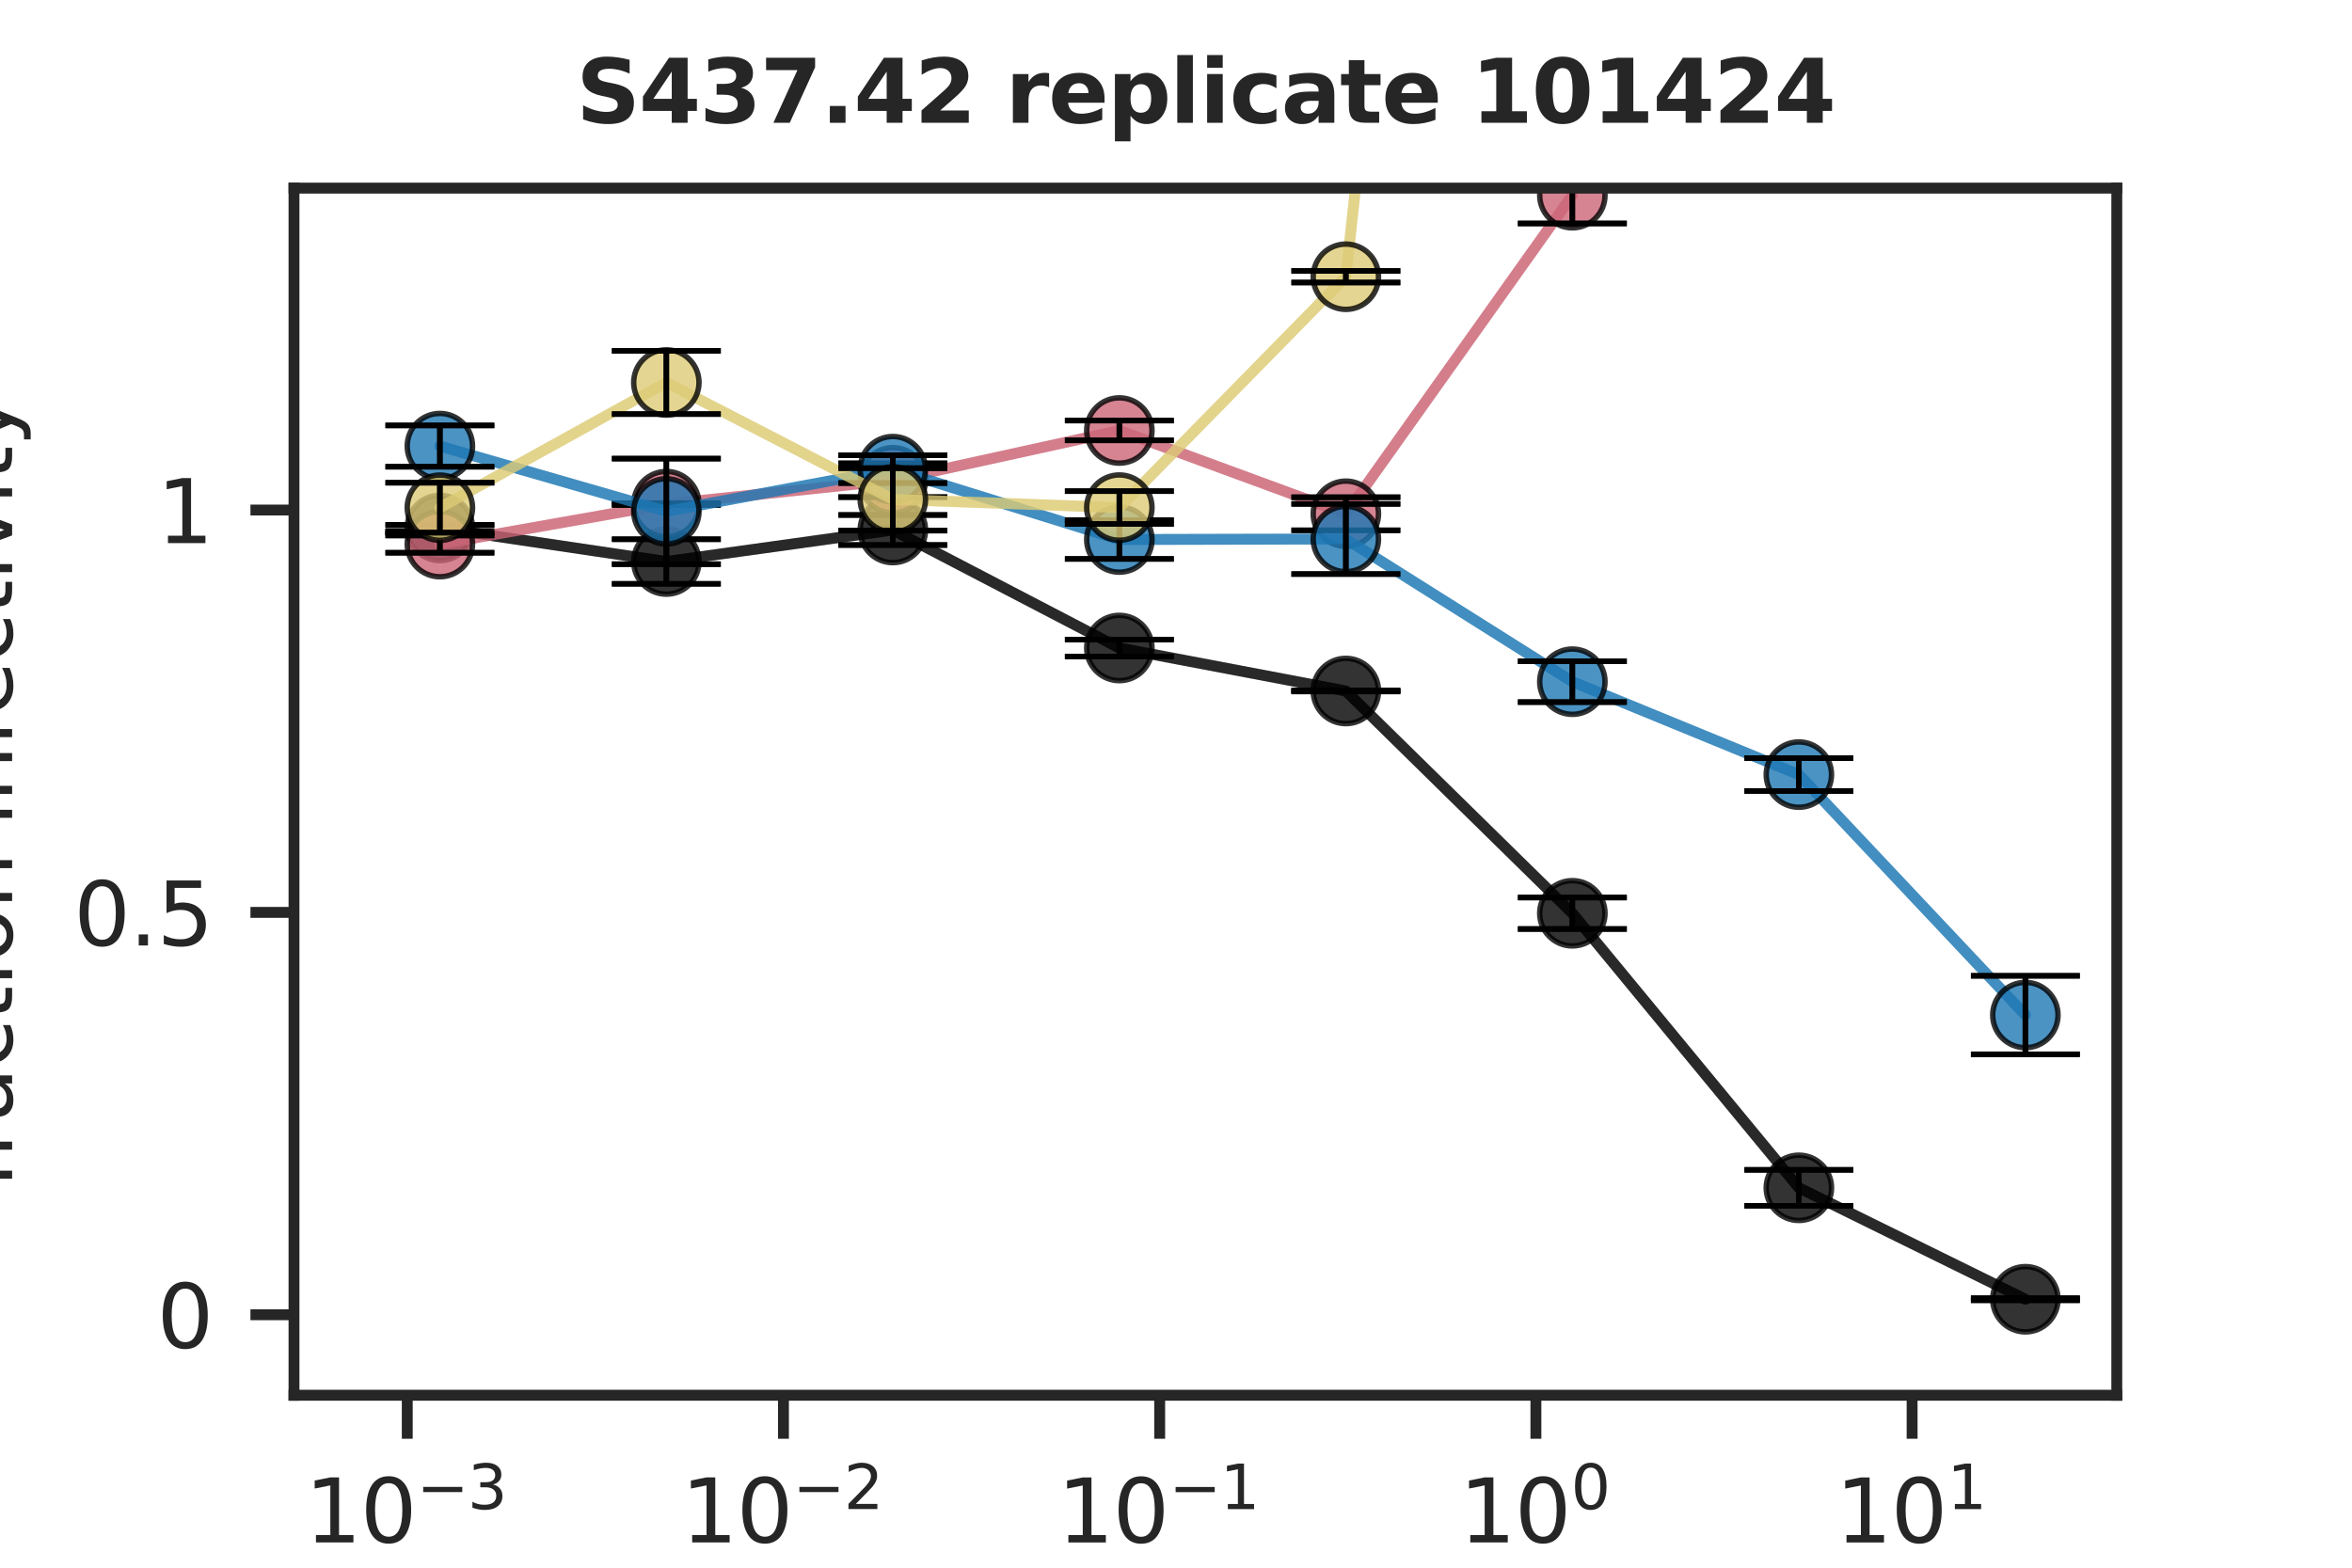 <?xml version="1.0" encoding="utf-8" standalone="no"?>
<!DOCTYPE svg PUBLIC "-//W3C//DTD SVG 1.1//EN"
  "http://www.w3.org/Graphics/SVG/1.1/DTD/svg11.dtd">
<svg xmlns:xlink="http://www.w3.org/1999/xlink" width="216pt" height="144pt" viewBox="0 0 216 144" xmlns="http://www.w3.org/2000/svg" version="1.1">
 <defs>
  <style type="text/css">*{stroke-linejoin: round; stroke-linecap: butt}</style>
 </defs>
 <g id="figure_1">
  <g id="patch_1">
   <path d="M 0 144 
L 216 144 
L 216 0 
L 0 0 
z
" style="fill: #ffffff"/>
  </g>
  <g id="axes_1">
   <g id="patch_2">
    <path d="M 27 128.16 
L 194.4 128.16 
L 194.4 17.28 
L 27 17.28 
z
" style="fill: #ffffff"/>
   </g>
   <g id="matplotlib.axis_1">
    <g id="xtick_1">
     <g id="line2d_1">
      <defs>
       <path id="m75ae6dba0e" d="M 0 0 
L 0 4 
" style="stroke: #262626"/>
      </defs>
      <g>
       <use xlink:href="#m75ae6dba0e" x="37.401" y="128.16" style="fill: #262626; stroke: #262626"/>
      </g>
     </g>
     <g id="text_1">
      <!-- $10^{-3}$ -->
      <g style="fill: #262626" transform="translate(28.001 141.739) scale(0.08 -0.08)">
       <defs>
        <path id="DejaVuSans-31" d="M 794 531 
L 1825 531 
L 1825 4091 
L 703 3866 
L 703 4441 
L 1819 4666 
L 2450 4666 
L 2450 531 
L 3481 531 
L 3481 0 
L 794 0 
L 794 531 
z
" transform="scale(0.016)"/>
        <path id="DejaVuSans-30" d="M 2034 4250 
Q 1547 4250 1301 3770 
Q 1056 3291 1056 2328 
Q 1056 1369 1301 889 
Q 1547 409 2034 409 
Q 2525 409 2770 889 
Q 3016 1369 3016 2328 
Q 3016 3291 2770 3770 
Q 2525 4250 2034 4250 
z
M 2034 4750 
Q 2819 4750 3233 4129 
Q 3647 3509 3647 2328 
Q 3647 1150 3233 529 
Q 2819 -91 2034 -91 
Q 1250 -91 836 529 
Q 422 1150 422 2328 
Q 422 3509 836 4129 
Q 1250 4750 2034 4750 
z
" transform="scale(0.016)"/>
        <path id="DejaVuSans-2212" d="M 678 2272 
L 4684 2272 
L 4684 1741 
L 678 1741 
L 678 2272 
z
" transform="scale(0.016)"/>
        <path id="DejaVuSans-33" d="M 2597 2516 
Q 3050 2419 3304 2112 
Q 3559 1806 3559 1356 
Q 3559 666 3084 287 
Q 2609 -91 1734 -91 
Q 1441 -91 1130 -33 
Q 819 25 488 141 
L 488 750 
Q 750 597 1062 519 
Q 1375 441 1716 441 
Q 2309 441 2620 675 
Q 2931 909 2931 1356 
Q 2931 1769 2642 2001 
Q 2353 2234 1838 2234 
L 1294 2234 
L 1294 2753 
L 1863 2753 
Q 2328 2753 2575 2939 
Q 2822 3125 2822 3475 
Q 2822 3834 2567 4026 
Q 2313 4219 1838 4219 
Q 1578 4219 1281 4162 
Q 984 4106 628 3988 
L 628 4550 
Q 988 4650 1302 4700 
Q 1616 4750 1894 4750 
Q 2613 4750 3031 4423 
Q 3450 4097 3450 3541 
Q 3450 3153 3228 2886 
Q 3006 2619 2597 2516 
z
" transform="scale(0.016)"/>
       </defs>
       <use xlink:href="#DejaVuSans-31" transform="translate(0 0.766)"/>
       <use xlink:href="#DejaVuSans-30" transform="translate(63.623 0.766)"/>
       <use xlink:href="#DejaVuSans-2212" transform="translate(128.203 39.047) scale(0.7)"/>
       <use xlink:href="#DejaVuSans-33" transform="translate(186.855 39.047) scale(0.7)"/>
      </g>
     </g>
    </g>
    <g id="xtick_2">
     <g id="line2d_2">
      <g>
       <use xlink:href="#m75ae6dba0e" x="71.951" y="128.16" style="fill: #262626; stroke: #262626"/>
      </g>
     </g>
     <g id="text_2">
      <!-- $10^{-2}$ -->
      <g style="fill: #262626" transform="translate(62.551 141.739) scale(0.08 -0.08)">
       <defs>
        <path id="DejaVuSans-32" d="M 1228 531 
L 3431 531 
L 3431 0 
L 469 0 
L 469 531 
Q 828 903 1448 1529 
Q 2069 2156 2228 2338 
Q 2531 2678 2651 2914 
Q 2772 3150 2772 3378 
Q 2772 3750 2511 3984 
Q 2250 4219 1831 4219 
Q 1534 4219 1204 4116 
Q 875 4013 500 3803 
L 500 4441 
Q 881 4594 1212 4672 
Q 1544 4750 1819 4750 
Q 2544 4750 2975 4387 
Q 3406 4025 3406 3419 
Q 3406 3131 3298 2873 
Q 3191 2616 2906 2266 
Q 2828 2175 2409 1742 
Q 1991 1309 1228 531 
z
" transform="scale(0.016)"/>
       </defs>
       <use xlink:href="#DejaVuSans-31" transform="translate(0 0.766)"/>
       <use xlink:href="#DejaVuSans-30" transform="translate(63.623 0.766)"/>
       <use xlink:href="#DejaVuSans-2212" transform="translate(128.203 39.047) scale(0.7)"/>
       <use xlink:href="#DejaVuSans-32" transform="translate(186.855 39.047) scale(0.7)"/>
      </g>
     </g>
    </g>
    <g id="xtick_3">
     <g id="line2d_3">
      <g>
       <use xlink:href="#m75ae6dba0e" x="106.501" y="128.16" style="fill: #262626; stroke: #262626"/>
      </g>
     </g>
     <g id="text_3">
      <!-- $10^{-1}$ -->
      <g style="fill: #262626" transform="translate(97.101 141.739) scale(0.08 -0.08)">
       <use xlink:href="#DejaVuSans-31" transform="translate(0 0.684)"/>
       <use xlink:href="#DejaVuSans-30" transform="translate(63.623 0.684)"/>
       <use xlink:href="#DejaVuSans-2212" transform="translate(128.203 38.966) scale(0.7)"/>
       <use xlink:href="#DejaVuSans-31" transform="translate(186.855 38.966) scale(0.7)"/>
      </g>
     </g>
    </g>
    <g id="xtick_4">
     <g id="line2d_4">
      <g>
       <use xlink:href="#m75ae6dba0e" x="141.052" y="128.16" style="fill: #262626; stroke: #262626"/>
      </g>
     </g>
     <g id="text_4">
      <!-- $10^0$ -->
      <g style="fill: #262626" transform="translate(134.012 141.739) scale(0.08 -0.08)">
       <use xlink:href="#DejaVuSans-31" transform="translate(0 0.766)"/>
       <use xlink:href="#DejaVuSans-30" transform="translate(63.623 0.766)"/>
       <use xlink:href="#DejaVuSans-30" transform="translate(128.203 39.047) scale(0.7)"/>
      </g>
     </g>
    </g>
    <g id="xtick_5">
     <g id="line2d_5">
      <g>
       <use xlink:href="#m75ae6dba0e" x="175.602" y="128.16" style="fill: #262626; stroke: #262626"/>
      </g>
     </g>
     <g id="text_5">
      <!-- $10^1$ -->
      <g style="fill: #262626" transform="translate(168.562 141.739) scale(0.08 -0.08)">
       <use xlink:href="#DejaVuSans-31" transform="translate(0 0.684)"/>
       <use xlink:href="#DejaVuSans-30" transform="translate(63.623 0.684)"/>
       <use xlink:href="#DejaVuSans-31" transform="translate(128.203 38.966) scale(0.7)"/>
      </g>
     </g>
    </g>
    <g id="text_6">
     <!-- concentration (μg/mL) -->
     <g style="fill: #262626" transform="translate(66.047 153.481) scale(0.08 -0.08)">
      <defs>
       <path id="DejaVuSans-63" d="M 3122 3366 
L 3122 2828 
Q 2878 2963 2633 3030 
Q 2388 3097 2138 3097 
Q 1578 3097 1268 2742 
Q 959 2388 959 1747 
Q 959 1106 1268 751 
Q 1578 397 2138 397 
Q 2388 397 2633 464 
Q 2878 531 3122 666 
L 3122 134 
Q 2881 22 2623 -34 
Q 2366 -91 2075 -91 
Q 1284 -91 818 406 
Q 353 903 353 1747 
Q 353 2603 823 3093 
Q 1294 3584 2113 3584 
Q 2378 3584 2631 3529 
Q 2884 3475 3122 3366 
z
" transform="scale(0.016)"/>
       <path id="DejaVuSans-6f" d="M 1959 3097 
Q 1497 3097 1228 2736 
Q 959 2375 959 1747 
Q 959 1119 1226 758 
Q 1494 397 1959 397 
Q 2419 397 2687 759 
Q 2956 1122 2956 1747 
Q 2956 2369 2687 2733 
Q 2419 3097 1959 3097 
z
M 1959 3584 
Q 2709 3584 3137 3096 
Q 3566 2609 3566 1747 
Q 3566 888 3137 398 
Q 2709 -91 1959 -91 
Q 1206 -91 779 398 
Q 353 888 353 1747 
Q 353 2609 779 3096 
Q 1206 3584 1959 3584 
z
" transform="scale(0.016)"/>
       <path id="DejaVuSans-6e" d="M 3513 2113 
L 3513 0 
L 2938 0 
L 2938 2094 
Q 2938 2591 2744 2837 
Q 2550 3084 2163 3084 
Q 1697 3084 1428 2787 
Q 1159 2491 1159 1978 
L 1159 0 
L 581 0 
L 581 3500 
L 1159 3500 
L 1159 2956 
Q 1366 3272 1645 3428 
Q 1925 3584 2291 3584 
Q 2894 3584 3203 3211 
Q 3513 2838 3513 2113 
z
" transform="scale(0.016)"/>
       <path id="DejaVuSans-65" d="M 3597 1894 
L 3597 1613 
L 953 1613 
Q 991 1019 1311 708 
Q 1631 397 2203 397 
Q 2534 397 2845 478 
Q 3156 559 3463 722 
L 3463 178 
Q 3153 47 2828 -22 
Q 2503 -91 2169 -91 
Q 1331 -91 842 396 
Q 353 884 353 1716 
Q 353 2575 817 3079 
Q 1281 3584 2069 3584 
Q 2775 3584 3186 3129 
Q 3597 2675 3597 1894 
z
M 3022 2063 
Q 3016 2534 2758 2815 
Q 2500 3097 2075 3097 
Q 1594 3097 1305 2825 
Q 1016 2553 972 2059 
L 3022 2063 
z
" transform="scale(0.016)"/>
       <path id="DejaVuSans-74" d="M 1172 4494 
L 1172 3500 
L 2356 3500 
L 2356 3053 
L 1172 3053 
L 1172 1153 
Q 1172 725 1289 603 
Q 1406 481 1766 481 
L 2356 481 
L 2356 0 
L 1766 0 
Q 1100 0 847 248 
Q 594 497 594 1153 
L 594 3053 
L 172 3053 
L 172 3500 
L 594 3500 
L 594 4494 
L 1172 4494 
z
" transform="scale(0.016)"/>
       <path id="DejaVuSans-72" d="M 2631 2963 
Q 2534 3019 2420 3045 
Q 2306 3072 2169 3072 
Q 1681 3072 1420 2755 
Q 1159 2438 1159 1844 
L 1159 0 
L 581 0 
L 581 3500 
L 1159 3500 
L 1159 2956 
Q 1341 3275 1631 3429 
Q 1922 3584 2338 3584 
Q 2397 3584 2469 3576 
Q 2541 3569 2628 3553 
L 2631 2963 
z
" transform="scale(0.016)"/>
       <path id="DejaVuSans-61" d="M 2194 1759 
Q 1497 1759 1228 1600 
Q 959 1441 959 1056 
Q 959 750 1161 570 
Q 1363 391 1709 391 
Q 2188 391 2477 730 
Q 2766 1069 2766 1631 
L 2766 1759 
L 2194 1759 
z
M 3341 1997 
L 3341 0 
L 2766 0 
L 2766 531 
Q 2569 213 2275 61 
Q 1981 -91 1556 -91 
Q 1019 -91 701 211 
Q 384 513 384 1019 
Q 384 1609 779 1909 
Q 1175 2209 1959 2209 
L 2766 2209 
L 2766 2266 
Q 2766 2663 2505 2880 
Q 2244 3097 1772 3097 
Q 1472 3097 1187 3025 
Q 903 2953 641 2809 
L 641 3341 
Q 956 3463 1253 3523 
Q 1550 3584 1831 3584 
Q 2591 3584 2966 3190 
Q 3341 2797 3341 1997 
z
" transform="scale(0.016)"/>
       <path id="DejaVuSans-69" d="M 603 3500 
L 1178 3500 
L 1178 0 
L 603 0 
L 603 3500 
z
M 603 4863 
L 1178 4863 
L 1178 4134 
L 603 4134 
L 603 4863 
z
" transform="scale(0.016)"/>
       <path id="DejaVuSans-20" transform="scale(0.016)"/>
       <path id="DejaVuSans-28" d="M 1984 4856 
Q 1566 4138 1362 3434 
Q 1159 2731 1159 2009 
Q 1159 1288 1364 580 
Q 1569 -128 1984 -844 
L 1484 -844 
Q 1016 -109 783 600 
Q 550 1309 550 2009 
Q 550 2706 781 3412 
Q 1013 4119 1484 4856 
L 1984 4856 
z
" transform="scale(0.016)"/>
       <path id="DejaVuSans-3bc" d="M 544 -1331 
L 544 3500 
L 1119 3500 
L 1119 1325 
Q 1119 872 1334 640 
Q 1550 409 1972 409 
Q 2434 409 2667 671 
Q 2900 934 2900 1459 
L 2900 3500 
L 3475 3500 
L 3475 806 
Q 3475 619 3529 530 
Q 3584 441 3700 441 
Q 3728 441 3778 458 
Q 3828 475 3916 513 
L 3916 50 
Q 3788 -22 3673 -56 
Q 3559 -91 3450 -91 
Q 3234 -91 3106 31 
Q 2978 153 2931 403 
Q 2775 156 2548 32 
Q 2322 -91 2016 -91 
Q 1697 -91 1473 31 
Q 1250 153 1119 397 
L 1119 -1331 
L 544 -1331 
z
" transform="scale(0.016)"/>
       <path id="DejaVuSans-67" d="M 2906 1791 
Q 2906 2416 2648 2759 
Q 2391 3103 1925 3103 
Q 1463 3103 1205 2759 
Q 947 2416 947 1791 
Q 947 1169 1205 825 
Q 1463 481 1925 481 
Q 2391 481 2648 825 
Q 2906 1169 2906 1791 
z
M 3481 434 
Q 3481 -459 3084 -895 
Q 2688 -1331 1869 -1331 
Q 1566 -1331 1297 -1286 
Q 1028 -1241 775 -1147 
L 775 -588 
Q 1028 -725 1275 -790 
Q 1522 -856 1778 -856 
Q 2344 -856 2625 -561 
Q 2906 -266 2906 331 
L 2906 616 
Q 2728 306 2450 153 
Q 2172 0 1784 0 
Q 1141 0 747 490 
Q 353 981 353 1791 
Q 353 2603 747 3093 
Q 1141 3584 1784 3584 
Q 2172 3584 2450 3431 
Q 2728 3278 2906 2969 
L 2906 3500 
L 3481 3500 
L 3481 434 
z
" transform="scale(0.016)"/>
       <path id="DejaVuSans-2f" d="M 1625 4666 
L 2156 4666 
L 531 -594 
L 0 -594 
L 1625 4666 
z
" transform="scale(0.016)"/>
       <path id="DejaVuSans-6d" d="M 3328 2828 
Q 3544 3216 3844 3400 
Q 4144 3584 4550 3584 
Q 5097 3584 5394 3201 
Q 5691 2819 5691 2113 
L 5691 0 
L 5113 0 
L 5113 2094 
Q 5113 2597 4934 2840 
Q 4756 3084 4391 3084 
Q 3944 3084 3684 2787 
Q 3425 2491 3425 1978 
L 3425 0 
L 2847 0 
L 2847 2094 
Q 2847 2600 2669 2842 
Q 2491 3084 2119 3084 
Q 1678 3084 1418 2786 
Q 1159 2488 1159 1978 
L 1159 0 
L 581 0 
L 581 3500 
L 1159 3500 
L 1159 2956 
Q 1356 3278 1631 3431 
Q 1906 3584 2284 3584 
Q 2666 3584 2933 3390 
Q 3200 3197 3328 2828 
z
" transform="scale(0.016)"/>
       <path id="DejaVuSans-4c" d="M 628 4666 
L 1259 4666 
L 1259 531 
L 3531 531 
L 3531 0 
L 628 0 
L 628 4666 
z
" transform="scale(0.016)"/>
       <path id="DejaVuSans-29" d="M 513 4856 
L 1013 4856 
Q 1481 4119 1714 3412 
Q 1947 2706 1947 2009 
Q 1947 1309 1714 600 
Q 1481 -109 1013 -844 
L 513 -844 
Q 928 -128 1133 580 
Q 1338 1288 1338 2009 
Q 1338 2731 1133 3434 
Q 928 4138 513 4856 
z
" transform="scale(0.016)"/>
      </defs>
      <use xlink:href="#DejaVuSans-63"/>
      <use xlink:href="#DejaVuSans-6f" x="54.98"/>
      <use xlink:href="#DejaVuSans-6e" x="116.162"/>
      <use xlink:href="#DejaVuSans-63" x="179.541"/>
      <use xlink:href="#DejaVuSans-65" x="234.521"/>
      <use xlink:href="#DejaVuSans-6e" x="296.045"/>
      <use xlink:href="#DejaVuSans-74" x="359.424"/>
      <use xlink:href="#DejaVuSans-72" x="398.633"/>
      <use xlink:href="#DejaVuSans-61" x="439.746"/>
      <use xlink:href="#DejaVuSans-74" x="501.025"/>
      <use xlink:href="#DejaVuSans-69" x="540.234"/>
      <use xlink:href="#DejaVuSans-6f" x="568.018"/>
      <use xlink:href="#DejaVuSans-6e" x="629.199"/>
      <use xlink:href="#DejaVuSans-20" x="692.578"/>
      <use xlink:href="#DejaVuSans-28" x="724.365"/>
      <use xlink:href="#DejaVuSans-3bc" x="763.379"/>
      <use xlink:href="#DejaVuSans-67" x="827.002"/>
      <use xlink:href="#DejaVuSans-2f" x="890.479"/>
      <use xlink:href="#DejaVuSans-6d" x="924.17"/>
      <use xlink:href="#DejaVuSans-4c" x="1021.582"/>
      <use xlink:href="#DejaVuSans-29" x="1077.295"/>
     </g>
    </g>
   </g>
   <g id="matplotlib.axis_2">
    <g id="ytick_1">
     <g id="line2d_6">
      <defs>
       <path id="mb3203a987f" d="M 0 0 
L -4 0 
" style="stroke: #262626"/>
      </defs>
      <g>
       <use xlink:href="#mb3203a987f" x="27" y="120.768" style="fill: #262626; stroke: #262626"/>
      </g>
     </g>
     <g id="text_7">
      <!-- 0 -->
      <g style="fill: #262626" transform="translate(14.41 123.807) scale(0.08 -0.08)">
       <use xlink:href="#DejaVuSans-30"/>
      </g>
     </g>
    </g>
    <g id="ytick_2">
     <g id="line2d_7">
      <g>
       <use xlink:href="#mb3203a987f" x="27" y="83.808" style="fill: #262626; stroke: #262626"/>
      </g>
     </g>
     <g id="text_8">
      <!-- 0.5 -->
      <g style="fill: #262626" transform="translate(6.777 86.847) scale(0.08 -0.08)">
       <defs>
        <path id="DejaVuSans-2e" d="M 684 794 
L 1344 794 
L 1344 0 
L 684 0 
L 684 794 
z
" transform="scale(0.016)"/>
        <path id="DejaVuSans-35" d="M 691 4666 
L 3169 4666 
L 3169 4134 
L 1269 4134 
L 1269 2991 
Q 1406 3038 1543 3061 
Q 1681 3084 1819 3084 
Q 2600 3084 3056 2656 
Q 3513 2228 3513 1497 
Q 3513 744 3044 326 
Q 2575 -91 1722 -91 
Q 1428 -91 1123 -41 
Q 819 9 494 109 
L 494 744 
Q 775 591 1075 516 
Q 1375 441 1709 441 
Q 2250 441 2565 725 
Q 2881 1009 2881 1497 
Q 2881 1984 2565 2268 
Q 2250 2553 1709 2553 
Q 1456 2553 1204 2497 
Q 953 2441 691 2322 
L 691 4666 
z
" transform="scale(0.016)"/>
       </defs>
       <use xlink:href="#DejaVuSans-30"/>
       <use xlink:href="#DejaVuSans-2e" x="63.623"/>
       <use xlink:href="#DejaVuSans-35" x="95.41"/>
      </g>
     </g>
    </g>
    <g id="ytick_3">
     <g id="line2d_8">
      <g>
       <use xlink:href="#mb3203a987f" x="27" y="46.848" style="fill: #262626; stroke: #262626"/>
      </g>
     </g>
     <g id="text_9">
      <!-- 1 -->
      <g style="fill: #262626" transform="translate(14.41 49.887) scale(0.08 -0.08)">
       <use xlink:href="#DejaVuSans-31"/>
      </g>
     </g>
    </g>
    <g id="text_10">
     <!-- fraction infectivity -->
     <g style="fill: #262626" transform="translate(1.114 109.165) rotate(-90) scale(0.08 -0.08)">
      <defs>
       <path id="DejaVuSans-66" d="M 2375 4863 
L 2375 4384 
L 1825 4384 
Q 1516 4384 1395 4259 
Q 1275 4134 1275 3809 
L 1275 3500 
L 2222 3500 
L 2222 3053 
L 1275 3053 
L 1275 0 
L 697 0 
L 697 3053 
L 147 3053 
L 147 3500 
L 697 3500 
L 697 3744 
Q 697 4328 969 4595 
Q 1241 4863 1831 4863 
L 2375 4863 
z
" transform="scale(0.016)"/>
       <path id="DejaVuSans-76" d="M 191 3500 
L 800 3500 
L 1894 563 
L 2988 3500 
L 3597 3500 
L 2284 0 
L 1503 0 
L 191 3500 
z
" transform="scale(0.016)"/>
       <path id="DejaVuSans-79" d="M 2059 -325 
Q 1816 -950 1584 -1140 
Q 1353 -1331 966 -1331 
L 506 -1331 
L 506 -850 
L 844 -850 
Q 1081 -850 1212 -737 
Q 1344 -625 1503 -206 
L 1606 56 
L 191 3500 
L 800 3500 
L 1894 763 
L 2988 3500 
L 3597 3500 
L 2059 -325 
z
" transform="scale(0.016)"/>
      </defs>
      <use xlink:href="#DejaVuSans-66"/>
      <use xlink:href="#DejaVuSans-72" x="35.205"/>
      <use xlink:href="#DejaVuSans-61" x="76.318"/>
      <use xlink:href="#DejaVuSans-63" x="137.598"/>
      <use xlink:href="#DejaVuSans-74" x="192.578"/>
      <use xlink:href="#DejaVuSans-69" x="231.787"/>
      <use xlink:href="#DejaVuSans-6f" x="259.57"/>
      <use xlink:href="#DejaVuSans-6e" x="320.752"/>
      <use xlink:href="#DejaVuSans-20" x="384.131"/>
      <use xlink:href="#DejaVuSans-69" x="415.918"/>
      <use xlink:href="#DejaVuSans-6e" x="443.701"/>
      <use xlink:href="#DejaVuSans-66" x="507.08"/>
      <use xlink:href="#DejaVuSans-65" x="542.285"/>
      <use xlink:href="#DejaVuSans-63" x="603.809"/>
      <use xlink:href="#DejaVuSans-74" x="658.789"/>
      <use xlink:href="#DejaVuSans-69" x="697.998"/>
      <use xlink:href="#DejaVuSans-76" x="725.781"/>
      <use xlink:href="#DejaVuSans-69" x="784.961"/>
      <use xlink:href="#DejaVuSans-74" x="812.744"/>
      <use xlink:href="#DejaVuSans-79" x="851.953"/>
     </g>
    </g>
   </g>
   <g id="PolyCollection_1">
    <defs>
     <path id="m11ae3474f4" d="M 40.397 -95.507 
L 40.397 -95.507 
L 61.195 -92.421 
L 81.995 -95.316 
L 102.796 -84.478 
L 123.599 -80.529 
L 144.4 -60.11 
L 165.202 -34.893 
L 186.003 -24.658 
L 186.003 -24.658 
L 186.003 -24.658 
L 165.202 -34.893 
L 144.4 -60.11 
L 123.599 -80.529 
L 102.796 -84.478 
L 81.995 -95.316 
L 61.195 -92.421 
L 40.397 -95.507 
z
" style="stroke: #000000; stroke-opacity: 0.2"/>
    </defs>
    <g clip-path="url(#p344bebc1e9)">
     <use xlink:href="#m11ae3474f4" x="0" y="144" style="fill-opacity: 0.2; stroke: #000000; stroke-opacity: 0.2"/>
    </g>
   </g>
   <g id="PolyCollection_2">
    <path d="M 40.397 49.979 
L 40.397 49.979 
L 61.195 46.305 
L 81.995 44.111 
L 102.796 39.543 
L 123.599 47.191 
L 144.4 17.93 
L 165.202 -509.006 
L 186.003 -539.243 
L 186.003 -539.243 
L 186.003 -539.243 
L 165.202 -509.006 
L 144.4 17.93 
L 123.599 47.191 
L 102.796 39.543 
L 81.995 44.111 
L 61.195 46.305 
L 40.397 49.979 
z
" clip-path="url(#p344bebc1e9)" style="fill: #cc6677; fill-opacity: 0.2; stroke: #cc6677; stroke-opacity: 0.2"/>
   </g>
   <g id="PolyCollection_3">
    <defs>
     <path id="mdc94c4a8b7" d="M 40.397 -103.024 
L 40.397 -103.024 
L 61.195 -97.028 
L 81.995 -100.907 
L 102.796 -94.442 
L 123.599 -94.49 
L 144.4 -81.383 
L 165.202 -72.849 
L 186.003 -50.764 
L 186.003 -50.764 
L 186.003 -50.764 
L 165.202 -72.849 
L 144.4 -81.383 
L 123.599 -94.49 
L 102.796 -94.442 
L 81.995 -100.907 
L 61.195 -97.028 
L 40.397 -103.024 
z
" style="stroke: #1f78b4; stroke-opacity: 0.2"/>
    </defs>
    <g clip-path="url(#p344bebc1e9)">
     <use xlink:href="#mdc94c4a8b7" x="0" y="144" style="fill: #1f78b4; fill-opacity: 0.2; stroke: #1f78b4; stroke-opacity: 0.2"/>
    </g>
   </g>
   <g id="PolyCollection_4">
    <path d="M 40.397 46.635 
L 40.397 46.635 
L 61.195 35.133 
L 81.995 45.871 
L 102.796 46.625 
L 123.599 25.42 
L 144.4 -165.38 
L 165.202 -884.622 
L 186.003 -1587.223 
L 186.003 -1587.223 
L 186.003 -1587.223 
L 165.202 -884.622 
L 144.4 -165.38 
L 123.599 25.42 
L 102.796 46.625 
L 81.995 45.871 
L 61.195 35.133 
L 40.397 46.635 
z
" clip-path="url(#p344bebc1e9)" style="fill: #ddcc77; fill-opacity: 0.2; stroke: #ddcc77; stroke-opacity: 0.2"/>
   </g>
   <g id="line2d_9">
    <path d="M 40.397 48.493 
L 61.195 51.579 
L 81.995 48.684 
L 102.796 59.522 
L 123.599 63.471 
L 144.4 83.89 
L 165.202 109.107 
L 186.003 119.342 
" clip-path="url(#p344bebc1e9)" style="fill: none; stroke: #000000; stroke-opacity: 0.8; stroke-linecap: round"/>
    <defs>
     <path id="m999a96ec59" d="M 0 3 
C 0.796 3 1.559 2.684 2.121 2.121 
C 2.684 1.559 3 0.796 3 0 
C 3 -0.796 2.684 -1.559 2.121 -2.121 
C 1.559 -2.684 0.796 -3 0 -3 
C -0.796 -3 -1.559 -2.684 -2.121 -2.121 
C -2.684 -1.559 -3 -0.796 -3 0 
C -3 0.796 -2.684 1.559 -2.121 2.121 
C -1.559 2.684 -0.796 3 0 3 
z
" style="stroke: #000000; stroke-opacity: 0.8; stroke-width: 0.5"/>
    </defs>
    <g clip-path="url(#p344bebc1e9)">
     <use xlink:href="#m999a96ec59" x="40.397" y="48.493" style="fill-opacity: 0.8; stroke: #000000; stroke-opacity: 0.8; stroke-width: 0.5"/>
     <use xlink:href="#m999a96ec59" x="61.195" y="51.579" style="fill-opacity: 0.8; stroke: #000000; stroke-opacity: 0.8; stroke-width: 0.5"/>
     <use xlink:href="#m999a96ec59" x="81.995" y="48.684" style="fill-opacity: 0.8; stroke: #000000; stroke-opacity: 0.8; stroke-width: 0.5"/>
     <use xlink:href="#m999a96ec59" x="102.796" y="59.522" style="fill-opacity: 0.8; stroke: #000000; stroke-opacity: 0.8; stroke-width: 0.5"/>
     <use xlink:href="#m999a96ec59" x="123.599" y="63.471" style="fill-opacity: 0.8; stroke: #000000; stroke-opacity: 0.8; stroke-width: 0.5"/>
     <use xlink:href="#m999a96ec59" x="144.4" y="83.89" style="fill-opacity: 0.8; stroke: #000000; stroke-opacity: 0.8; stroke-width: 0.5"/>
     <use xlink:href="#m999a96ec59" x="165.202" y="109.107" style="fill-opacity: 0.8; stroke: #000000; stroke-opacity: 0.8; stroke-width: 0.5"/>
     <use xlink:href="#m999a96ec59" x="186.003" y="119.342" style="fill-opacity: 0.8; stroke: #000000; stroke-opacity: 0.8; stroke-width: 0.5"/>
    </g>
   </g>
   <g id="LineCollection_1">
    <path d="M 186.003 119.436 
L 186.003 119.248 
" clip-path="url(#p344bebc1e9)" style="fill: none; stroke: #000000; stroke-width: 0.5"/>
    <path d="M 165.202 110.757 
L 165.202 107.457 
" clip-path="url(#p344bebc1e9)" style="fill: none; stroke: #000000; stroke-width: 0.5"/>
    <path d="M 144.4 85.334 
L 144.4 82.446 
" clip-path="url(#p344bebc1e9)" style="fill: none; stroke: #000000; stroke-width: 0.5"/>
    <path d="M 123.599 63.519 
L 123.599 63.424 
" clip-path="url(#p344bebc1e9)" style="fill: none; stroke: #000000; stroke-width: 0.5"/>
    <path d="M 102.796 60.299 
L 102.796 58.745 
" clip-path="url(#p344bebc1e9)" style="fill: none; stroke: #000000; stroke-width: 0.5"/>
    <path d="M 81.995 50.065 
L 81.995 47.304 
" clip-path="url(#p344bebc1e9)" style="fill: none; stroke: #000000; stroke-width: 0.5"/>
    <path d="M 61.195 53.626 
L 61.195 49.532 
" clip-path="url(#p344bebc1e9)" style="fill: none; stroke: #000000; stroke-width: 0.5"/>
    <path d="M 40.397 48.779 
L 40.397 48.208 
" clip-path="url(#p344bebc1e9)" style="fill: none; stroke: #000000; stroke-width: 0.5"/>
    <path d="M 186.003 119.436 
L 186.003 119.248 
" clip-path="url(#p344bebc1e9)" style="fill: none; stroke: #000000; stroke-width: 0.5"/>
    <path d="M 165.202 110.757 
L 165.202 107.457 
" clip-path="url(#p344bebc1e9)" style="fill: none; stroke: #000000; stroke-width: 0.5"/>
    <path d="M 144.4 85.334 
L 144.4 82.446 
" clip-path="url(#p344bebc1e9)" style="fill: none; stroke: #000000; stroke-width: 0.5"/>
    <path d="M 123.599 63.519 
L 123.599 63.424 
" clip-path="url(#p344bebc1e9)" style="fill: none; stroke: #000000; stroke-width: 0.5"/>
    <path d="M 102.796 60.299 
L 102.796 58.745 
" clip-path="url(#p344bebc1e9)" style="fill: none; stroke: #000000; stroke-width: 0.5"/>
    <path d="M 81.995 50.065 
L 81.995 47.304 
" clip-path="url(#p344bebc1e9)" style="fill: none; stroke: #000000; stroke-width: 0.5"/>
    <path d="M 61.195 53.626 
L 61.195 49.532 
" clip-path="url(#p344bebc1e9)" style="fill: none; stroke: #000000; stroke-width: 0.5"/>
    <path d="M 40.397 48.779 
L 40.397 48.208 
" clip-path="url(#p344bebc1e9)" style="fill: none; stroke: #000000; stroke-width: 0.5"/>
   </g>
   <g id="line2d_10">
    <defs>
     <path id="m20525d2139" d="M 5 0 
L -5 -0 
" style="stroke: #000000; stroke-width: 0.5"/>
    </defs>
    <g clip-path="url(#p344bebc1e9)">
     <use xlink:href="#m20525d2139" x="186.003" y="119.436" style="stroke: #000000; stroke-width: 0.5"/>
     <use xlink:href="#m20525d2139" x="165.202" y="110.757" style="stroke: #000000; stroke-width: 0.5"/>
     <use xlink:href="#m20525d2139" x="144.4" y="85.334" style="stroke: #000000; stroke-width: 0.5"/>
     <use xlink:href="#m20525d2139" x="123.599" y="63.519" style="stroke: #000000; stroke-width: 0.5"/>
     <use xlink:href="#m20525d2139" x="102.796" y="60.299" style="stroke: #000000; stroke-width: 0.5"/>
     <use xlink:href="#m20525d2139" x="81.995" y="50.065" style="stroke: #000000; stroke-width: 0.5"/>
     <use xlink:href="#m20525d2139" x="61.195" y="53.626" style="stroke: #000000; stroke-width: 0.5"/>
     <use xlink:href="#m20525d2139" x="40.397" y="48.779" style="stroke: #000000; stroke-width: 0.5"/>
     <use xlink:href="#m20525d2139" x="186.003" y="119.436" style="stroke: #000000; stroke-width: 0.5"/>
     <use xlink:href="#m20525d2139" x="165.202" y="110.757" style="stroke: #000000; stroke-width: 0.5"/>
     <use xlink:href="#m20525d2139" x="144.4" y="85.334" style="stroke: #000000; stroke-width: 0.5"/>
     <use xlink:href="#m20525d2139" x="123.599" y="63.519" style="stroke: #000000; stroke-width: 0.5"/>
     <use xlink:href="#m20525d2139" x="102.796" y="60.299" style="stroke: #000000; stroke-width: 0.5"/>
     <use xlink:href="#m20525d2139" x="81.995" y="50.065" style="stroke: #000000; stroke-width: 0.5"/>
     <use xlink:href="#m20525d2139" x="61.195" y="53.626" style="stroke: #000000; stroke-width: 0.5"/>
     <use xlink:href="#m20525d2139" x="40.397" y="48.779" style="stroke: #000000; stroke-width: 0.5"/>
    </g>
   </g>
   <g id="line2d_11">
    <g clip-path="url(#p344bebc1e9)">
     <use xlink:href="#m20525d2139" x="186.003" y="119.248" style="stroke: #000000; stroke-width: 0.5"/>
     <use xlink:href="#m20525d2139" x="165.202" y="107.457" style="stroke: #000000; stroke-width: 0.5"/>
     <use xlink:href="#m20525d2139" x="144.4" y="82.446" style="stroke: #000000; stroke-width: 0.5"/>
     <use xlink:href="#m20525d2139" x="123.599" y="63.424" style="stroke: #000000; stroke-width: 0.5"/>
     <use xlink:href="#m20525d2139" x="102.796" y="58.745" style="stroke: #000000; stroke-width: 0.5"/>
     <use xlink:href="#m20525d2139" x="81.995" y="47.304" style="stroke: #000000; stroke-width: 0.5"/>
     <use xlink:href="#m20525d2139" x="61.195" y="49.532" style="stroke: #000000; stroke-width: 0.5"/>
     <use xlink:href="#m20525d2139" x="40.397" y="48.208" style="stroke: #000000; stroke-width: 0.5"/>
     <use xlink:href="#m20525d2139" x="186.003" y="119.248" style="stroke: #000000; stroke-width: 0.5"/>
     <use xlink:href="#m20525d2139" x="165.202" y="107.457" style="stroke: #000000; stroke-width: 0.5"/>
     <use xlink:href="#m20525d2139" x="144.4" y="82.446" style="stroke: #000000; stroke-width: 0.5"/>
     <use xlink:href="#m20525d2139" x="123.599" y="63.424" style="stroke: #000000; stroke-width: 0.5"/>
     <use xlink:href="#m20525d2139" x="102.796" y="58.745" style="stroke: #000000; stroke-width: 0.5"/>
     <use xlink:href="#m20525d2139" x="81.995" y="47.304" style="stroke: #000000; stroke-width: 0.5"/>
     <use xlink:href="#m20525d2139" x="61.195" y="49.532" style="stroke: #000000; stroke-width: 0.5"/>
     <use xlink:href="#m20525d2139" x="40.397" y="48.208" style="stroke: #000000; stroke-width: 0.5"/>
    </g>
   </g>
   <g id="line2d_12">
    <path d="M 40.397 49.979 
L 61.195 46.305 
L 81.995 44.111 
L 102.796 39.543 
L 123.599 47.191 
L 144.4 17.93 
L 145.147 -1 
" clip-path="url(#p344bebc1e9)" style="fill: none; stroke: #cc6677; stroke-opacity: 0.8; stroke-linecap: round"/>
    <defs>
     <path id="m2865fe3397" d="M 0 3 
C 0.796 3 1.559 2.684 2.121 2.121 
C 2.684 1.559 3 0.796 3 0 
C 3 -0.796 2.684 -1.559 2.121 -2.121 
C 1.559 -2.684 0.796 -3 0 -3 
C -0.796 -3 -1.559 -2.684 -2.121 -2.121 
C -2.684 -1.559 -3 -0.796 -3 0 
C -3 0.796 -2.684 1.559 -2.121 2.121 
C -1.559 2.684 -0.796 3 0 3 
z
" style="stroke: #000000; stroke-opacity: 0.8; stroke-width: 0.5"/>
    </defs>
    <g clip-path="url(#p344bebc1e9)">
     <use xlink:href="#m2865fe3397" x="40.397" y="49.979" style="fill: #cc6677; fill-opacity: 0.8; stroke: #000000; stroke-opacity: 0.8; stroke-width: 0.5"/>
     <use xlink:href="#m2865fe3397" x="61.195" y="46.305" style="fill: #cc6677; fill-opacity: 0.8; stroke: #000000; stroke-opacity: 0.8; stroke-width: 0.5"/>
     <use xlink:href="#m2865fe3397" x="81.995" y="44.111" style="fill: #cc6677; fill-opacity: 0.8; stroke: #000000; stroke-opacity: 0.8; stroke-width: 0.5"/>
     <use xlink:href="#m2865fe3397" x="102.796" y="39.543" style="fill: #cc6677; fill-opacity: 0.8; stroke: #000000; stroke-opacity: 0.8; stroke-width: 0.5"/>
     <use xlink:href="#m2865fe3397" x="123.599" y="47.191" style="fill: #cc6677; fill-opacity: 0.8; stroke: #000000; stroke-opacity: 0.8; stroke-width: 0.5"/>
     <use xlink:href="#m2865fe3397" x="144.4" y="17.93" style="fill: #cc6677; fill-opacity: 0.8; stroke: #000000; stroke-opacity: 0.8; stroke-width: 0.5"/>
     <use xlink:href="#m2865fe3397" x="145.147" y="-1" style="fill: #cc6677; fill-opacity: 0.8; stroke: #000000; stroke-opacity: 0.8; stroke-width: 0.5"/>
    </g>
   </g>
   <g id="LineCollection_2">
    <path clip-path="url(#p344bebc1e9)" style="fill: none; stroke: #000000; stroke-width: 0.5"/>
    <path clip-path="url(#p344bebc1e9)" style="fill: none; stroke: #000000; stroke-width: 0.5"/>
    <path d="M 144.4 20.528 
L 144.4 15.332 
" clip-path="url(#p344bebc1e9)" style="fill: none; stroke: #000000; stroke-width: 0.5"/>
    <path d="M 123.599 48.709 
L 123.599 45.674 
" clip-path="url(#p344bebc1e9)" style="fill: none; stroke: #000000; stroke-width: 0.5"/>
    <path d="M 102.796 40.451 
L 102.796 38.635 
" clip-path="url(#p344bebc1e9)" style="fill: none; stroke: #000000; stroke-width: 0.5"/>
    <path d="M 81.995 45.663 
L 81.995 42.559 
" clip-path="url(#p344bebc1e9)" style="fill: none; stroke: #000000; stroke-width: 0.5"/>
    <path d="M 61.195 46.386 
L 61.195 46.225 
" clip-path="url(#p344bebc1e9)" style="fill: none; stroke: #000000; stroke-width: 0.5"/>
    <path d="M 40.397 50.773 
L 40.397 49.186 
" clip-path="url(#p344bebc1e9)" style="fill: none; stroke: #000000; stroke-width: 0.5"/>
    <path clip-path="url(#p344bebc1e9)" style="fill: none; stroke: #000000; stroke-width: 0.5"/>
    <path clip-path="url(#p344bebc1e9)" style="fill: none; stroke: #000000; stroke-width: 0.5"/>
    <path d="M 144.4 20.528 
L 144.4 15.332 
" clip-path="url(#p344bebc1e9)" style="fill: none; stroke: #000000; stroke-width: 0.5"/>
    <path d="M 123.599 48.709 
L 123.599 45.674 
" clip-path="url(#p344bebc1e9)" style="fill: none; stroke: #000000; stroke-width: 0.5"/>
    <path d="M 102.796 40.451 
L 102.796 38.635 
" clip-path="url(#p344bebc1e9)" style="fill: none; stroke: #000000; stroke-width: 0.5"/>
    <path d="M 81.995 45.663 
L 81.995 42.559 
" clip-path="url(#p344bebc1e9)" style="fill: none; stroke: #000000; stroke-width: 0.5"/>
    <path d="M 61.195 46.386 
L 61.195 46.225 
" clip-path="url(#p344bebc1e9)" style="fill: none; stroke: #000000; stroke-width: 0.5"/>
    <path d="M 40.397 50.773 
L 40.397 49.186 
" clip-path="url(#p344bebc1e9)" style="fill: none; stroke: #000000; stroke-width: 0.5"/>
   </g>
   <g id="line2d_13">
    <g clip-path="url(#p344bebc1e9)">
     <use xlink:href="#m20525d2139" x="145.258" y="-1" style="stroke: #000000; stroke-width: 0.5"/>
     <use xlink:href="#m20525d2139" x="144.4" y="20.528" style="stroke: #000000; stroke-width: 0.5"/>
     <use xlink:href="#m20525d2139" x="123.599" y="48.709" style="stroke: #000000; stroke-width: 0.5"/>
     <use xlink:href="#m20525d2139" x="102.796" y="40.451" style="stroke: #000000; stroke-width: 0.5"/>
     <use xlink:href="#m20525d2139" x="81.995" y="45.663" style="stroke: #000000; stroke-width: 0.5"/>
     <use xlink:href="#m20525d2139" x="61.195" y="46.386" style="stroke: #000000; stroke-width: 0.5"/>
     <use xlink:href="#m20525d2139" x="40.397" y="50.773" style="stroke: #000000; stroke-width: 0.5"/>
     <use xlink:href="#m20525d2139" x="53.401" y="-1" style="stroke: #000000; stroke-width: 0.5"/>
     <use xlink:href="#m20525d2139" x="145.258" y="-1" style="stroke: #000000; stroke-width: 0.5"/>
     <use xlink:href="#m20525d2139" x="144.4" y="20.528" style="stroke: #000000; stroke-width: 0.5"/>
     <use xlink:href="#m20525d2139" x="123.599" y="48.709" style="stroke: #000000; stroke-width: 0.5"/>
     <use xlink:href="#m20525d2139" x="102.796" y="40.451" style="stroke: #000000; stroke-width: 0.5"/>
     <use xlink:href="#m20525d2139" x="81.995" y="45.663" style="stroke: #000000; stroke-width: 0.5"/>
     <use xlink:href="#m20525d2139" x="61.195" y="46.386" style="stroke: #000000; stroke-width: 0.5"/>
     <use xlink:href="#m20525d2139" x="40.397" y="50.773" style="stroke: #000000; stroke-width: 0.5"/>
    </g>
   </g>
   <g id="line2d_14">
    <g clip-path="url(#p344bebc1e9)">
     <use xlink:href="#m20525d2139" x="145.039" y="-1" style="stroke: #000000; stroke-width: 0.5"/>
     <use xlink:href="#m20525d2139" x="144.4" y="15.332" style="stroke: #000000; stroke-width: 0.5"/>
     <use xlink:href="#m20525d2139" x="123.599" y="45.674" style="stroke: #000000; stroke-width: 0.5"/>
     <use xlink:href="#m20525d2139" x="102.796" y="38.635" style="stroke: #000000; stroke-width: 0.5"/>
     <use xlink:href="#m20525d2139" x="81.995" y="42.559" style="stroke: #000000; stroke-width: 0.5"/>
     <use xlink:href="#m20525d2139" x="61.195" y="46.225" style="stroke: #000000; stroke-width: 0.5"/>
     <use xlink:href="#m20525d2139" x="40.397" y="49.186" style="stroke: #000000; stroke-width: 0.5"/>
     <use xlink:href="#m20525d2139" x="52.601" y="-1" style="stroke: #000000; stroke-width: 0.5"/>
     <use xlink:href="#m20525d2139" x="145.039" y="-1" style="stroke: #000000; stroke-width: 0.5"/>
     <use xlink:href="#m20525d2139" x="144.4" y="15.332" style="stroke: #000000; stroke-width: 0.5"/>
     <use xlink:href="#m20525d2139" x="123.599" y="45.674" style="stroke: #000000; stroke-width: 0.5"/>
     <use xlink:href="#m20525d2139" x="102.796" y="38.635" style="stroke: #000000; stroke-width: 0.5"/>
     <use xlink:href="#m20525d2139" x="81.995" y="42.559" style="stroke: #000000; stroke-width: 0.5"/>
     <use xlink:href="#m20525d2139" x="61.195" y="46.225" style="stroke: #000000; stroke-width: 0.5"/>
     <use xlink:href="#m20525d2139" x="40.397" y="49.186" style="stroke: #000000; stroke-width: 0.5"/>
    </g>
   </g>
   <g id="line2d_15">
    <path d="M 40.397 40.976 
L 61.195 46.972 
L 81.995 43.093 
L 102.796 49.558 
L 123.599 49.51 
L 144.4 62.617 
L 165.202 71.151 
L 186.003 93.236 
" clip-path="url(#p344bebc1e9)" style="fill: none; stroke: #1f78b4; stroke-opacity: 0.8; stroke-linecap: round"/>
    <defs>
     <path id="mda4d6868d8" d="M 0 3 
C 0.796 3 1.559 2.684 2.121 2.121 
C 2.684 1.559 3 0.796 3 0 
C 3 -0.796 2.684 -1.559 2.121 -2.121 
C 1.559 -2.684 0.796 -3 0 -3 
C -0.796 -3 -1.559 -2.684 -2.121 -2.121 
C -2.684 -1.559 -3 -0.796 -3 0 
C -3 0.796 -2.684 1.559 -2.121 2.121 
C -1.559 2.684 -0.796 3 0 3 
z
" style="stroke: #000000; stroke-opacity: 0.8; stroke-width: 0.5"/>
    </defs>
    <g clip-path="url(#p344bebc1e9)">
     <use xlink:href="#mda4d6868d8" x="40.397" y="40.976" style="fill: #1f78b4; fill-opacity: 0.8; stroke: #000000; stroke-opacity: 0.8; stroke-width: 0.5"/>
     <use xlink:href="#mda4d6868d8" x="61.195" y="46.972" style="fill: #1f78b4; fill-opacity: 0.8; stroke: #000000; stroke-opacity: 0.8; stroke-width: 0.5"/>
     <use xlink:href="#mda4d6868d8" x="81.995" y="43.093" style="fill: #1f78b4; fill-opacity: 0.8; stroke: #000000; stroke-opacity: 0.8; stroke-width: 0.5"/>
     <use xlink:href="#mda4d6868d8" x="102.796" y="49.558" style="fill: #1f78b4; fill-opacity: 0.8; stroke: #000000; stroke-opacity: 0.8; stroke-width: 0.5"/>
     <use xlink:href="#mda4d6868d8" x="123.599" y="49.51" style="fill: #1f78b4; fill-opacity: 0.8; stroke: #000000; stroke-opacity: 0.8; stroke-width: 0.5"/>
     <use xlink:href="#mda4d6868d8" x="144.4" y="62.617" style="fill: #1f78b4; fill-opacity: 0.8; stroke: #000000; stroke-opacity: 0.8; stroke-width: 0.5"/>
     <use xlink:href="#mda4d6868d8" x="165.202" y="71.151" style="fill: #1f78b4; fill-opacity: 0.8; stroke: #000000; stroke-opacity: 0.8; stroke-width: 0.5"/>
     <use xlink:href="#mda4d6868d8" x="186.003" y="93.236" style="fill: #1f78b4; fill-opacity: 0.8; stroke: #000000; stroke-opacity: 0.8; stroke-width: 0.5"/>
    </g>
   </g>
   <g id="LineCollection_3">
    <path d="M 186.003 96.84 
L 186.003 89.632 
" clip-path="url(#p344bebc1e9)" style="fill: none; stroke: #000000; stroke-width: 0.5"/>
    <path d="M 165.202 72.659 
L 165.202 69.642 
" clip-path="url(#p344bebc1e9)" style="fill: none; stroke: #000000; stroke-width: 0.5"/>
    <path d="M 144.4 64.491 
L 144.4 60.743 
" clip-path="url(#p344bebc1e9)" style="fill: none; stroke: #000000; stroke-width: 0.5"/>
    <path d="M 123.599 52.732 
L 123.599 46.287 
" clip-path="url(#p344bebc1e9)" style="fill: none; stroke: #000000; stroke-width: 0.5"/>
    <path d="M 102.796 51.341 
L 102.796 47.775 
" clip-path="url(#p344bebc1e9)" style="fill: none; stroke: #000000; stroke-width: 0.5"/>
    <path d="M 81.995 44.373 
L 81.995 41.813 
" clip-path="url(#p344bebc1e9)" style="fill: none; stroke: #000000; stroke-width: 0.5"/>
    <path d="M 61.195 51.818 
L 61.195 42.127 
" clip-path="url(#p344bebc1e9)" style="fill: none; stroke: #000000; stroke-width: 0.5"/>
    <path d="M 40.397 42.873 
L 40.397 39.079 
" clip-path="url(#p344bebc1e9)" style="fill: none; stroke: #000000; stroke-width: 0.5"/>
    <path d="M 186.003 96.84 
L 186.003 89.632 
" clip-path="url(#p344bebc1e9)" style="fill: none; stroke: #000000; stroke-width: 0.5"/>
    <path d="M 165.202 72.659 
L 165.202 69.642 
" clip-path="url(#p344bebc1e9)" style="fill: none; stroke: #000000; stroke-width: 0.5"/>
    <path d="M 144.4 64.491 
L 144.4 60.743 
" clip-path="url(#p344bebc1e9)" style="fill: none; stroke: #000000; stroke-width: 0.5"/>
    <path d="M 123.599 52.732 
L 123.599 46.287 
" clip-path="url(#p344bebc1e9)" style="fill: none; stroke: #000000; stroke-width: 0.5"/>
    <path d="M 102.796 51.341 
L 102.796 47.775 
" clip-path="url(#p344bebc1e9)" style="fill: none; stroke: #000000; stroke-width: 0.5"/>
    <path d="M 81.995 44.373 
L 81.995 41.813 
" clip-path="url(#p344bebc1e9)" style="fill: none; stroke: #000000; stroke-width: 0.5"/>
    <path d="M 61.195 51.818 
L 61.195 42.127 
" clip-path="url(#p344bebc1e9)" style="fill: none; stroke: #000000; stroke-width: 0.5"/>
    <path d="M 40.397 42.873 
L 40.397 39.079 
" clip-path="url(#p344bebc1e9)" style="fill: none; stroke: #000000; stroke-width: 0.5"/>
   </g>
   <g id="line2d_16">
    <g clip-path="url(#p344bebc1e9)">
     <use xlink:href="#m20525d2139" x="186.003" y="96.84" style="stroke: #000000; stroke-width: 0.5"/>
     <use xlink:href="#m20525d2139" x="165.202" y="72.659" style="stroke: #000000; stroke-width: 0.5"/>
     <use xlink:href="#m20525d2139" x="144.4" y="64.491" style="stroke: #000000; stroke-width: 0.5"/>
     <use xlink:href="#m20525d2139" x="123.599" y="52.732" style="stroke: #000000; stroke-width: 0.5"/>
     <use xlink:href="#m20525d2139" x="102.796" y="51.341" style="stroke: #000000; stroke-width: 0.5"/>
     <use xlink:href="#m20525d2139" x="81.995" y="44.373" style="stroke: #000000; stroke-width: 0.5"/>
     <use xlink:href="#m20525d2139" x="61.195" y="51.818" style="stroke: #000000; stroke-width: 0.5"/>
     <use xlink:href="#m20525d2139" x="40.397" y="42.873" style="stroke: #000000; stroke-width: 0.5"/>
     <use xlink:href="#m20525d2139" x="186.003" y="96.84" style="stroke: #000000; stroke-width: 0.5"/>
     <use xlink:href="#m20525d2139" x="165.202" y="72.659" style="stroke: #000000; stroke-width: 0.5"/>
     <use xlink:href="#m20525d2139" x="144.4" y="64.491" style="stroke: #000000; stroke-width: 0.5"/>
     <use xlink:href="#m20525d2139" x="123.599" y="52.732" style="stroke: #000000; stroke-width: 0.5"/>
     <use xlink:href="#m20525d2139" x="102.796" y="51.341" style="stroke: #000000; stroke-width: 0.5"/>
     <use xlink:href="#m20525d2139" x="81.995" y="44.373" style="stroke: #000000; stroke-width: 0.5"/>
     <use xlink:href="#m20525d2139" x="61.195" y="51.818" style="stroke: #000000; stroke-width: 0.5"/>
     <use xlink:href="#m20525d2139" x="40.397" y="42.873" style="stroke: #000000; stroke-width: 0.5"/>
    </g>
   </g>
   <g id="line2d_17">
    <g clip-path="url(#p344bebc1e9)">
     <use xlink:href="#m20525d2139" x="186.003" y="89.632" style="stroke: #000000; stroke-width: 0.5"/>
     <use xlink:href="#m20525d2139" x="165.202" y="69.642" style="stroke: #000000; stroke-width: 0.5"/>
     <use xlink:href="#m20525d2139" x="144.4" y="60.743" style="stroke: #000000; stroke-width: 0.5"/>
     <use xlink:href="#m20525d2139" x="123.599" y="46.287" style="stroke: #000000; stroke-width: 0.5"/>
     <use xlink:href="#m20525d2139" x="102.796" y="47.775" style="stroke: #000000; stroke-width: 0.5"/>
     <use xlink:href="#m20525d2139" x="81.995" y="41.813" style="stroke: #000000; stroke-width: 0.5"/>
     <use xlink:href="#m20525d2139" x="61.195" y="42.127" style="stroke: #000000; stroke-width: 0.5"/>
     <use xlink:href="#m20525d2139" x="40.397" y="39.079" style="stroke: #000000; stroke-width: 0.5"/>
     <use xlink:href="#m20525d2139" x="186.003" y="89.632" style="stroke: #000000; stroke-width: 0.5"/>
     <use xlink:href="#m20525d2139" x="165.202" y="69.642" style="stroke: #000000; stroke-width: 0.5"/>
     <use xlink:href="#m20525d2139" x="144.4" y="60.743" style="stroke: #000000; stroke-width: 0.5"/>
     <use xlink:href="#m20525d2139" x="123.599" y="46.287" style="stroke: #000000; stroke-width: 0.5"/>
     <use xlink:href="#m20525d2139" x="102.796" y="47.775" style="stroke: #000000; stroke-width: 0.5"/>
     <use xlink:href="#m20525d2139" x="81.995" y="41.813" style="stroke: #000000; stroke-width: 0.5"/>
     <use xlink:href="#m20525d2139" x="61.195" y="42.127" style="stroke: #000000; stroke-width: 0.5"/>
     <use xlink:href="#m20525d2139" x="40.397" y="39.079" style="stroke: #000000; stroke-width: 0.5"/>
    </g>
   </g>
   <g id="line2d_18">
    <path d="M 40.397 46.635 
L 61.195 35.133 
L 81.995 45.871 
L 102.796 46.625 
L 123.599 25.42 
L 126.479 -1 
" clip-path="url(#p344bebc1e9)" style="fill: none; stroke: #ddcc77; stroke-opacity: 0.8; stroke-linecap: round"/>
    <defs>
     <path id="md6faca0f09" d="M 0 3 
C 0.796 3 1.559 2.684 2.121 2.121 
C 2.684 1.559 3 0.796 3 0 
C 3 -0.796 2.684 -1.559 2.121 -2.121 
C 1.559 -2.684 0.796 -3 0 -3 
C -0.796 -3 -1.559 -2.684 -2.121 -2.121 
C -2.684 -1.559 -3 -0.796 -3 0 
C -3 0.796 -2.684 1.559 -2.121 2.121 
C -1.559 2.684 -0.796 3 0 3 
z
" style="stroke: #000000; stroke-opacity: 0.8; stroke-width: 0.5"/>
    </defs>
    <g clip-path="url(#p344bebc1e9)">
     <use xlink:href="#md6faca0f09" x="40.397" y="46.635" style="fill: #ddcc77; fill-opacity: 0.8; stroke: #000000; stroke-opacity: 0.8; stroke-width: 0.5"/>
     <use xlink:href="#md6faca0f09" x="61.195" y="35.133" style="fill: #ddcc77; fill-opacity: 0.8; stroke: #000000; stroke-opacity: 0.8; stroke-width: 0.5"/>
     <use xlink:href="#md6faca0f09" x="81.995" y="45.871" style="fill: #ddcc77; fill-opacity: 0.8; stroke: #000000; stroke-opacity: 0.8; stroke-width: 0.5"/>
     <use xlink:href="#md6faca0f09" x="102.796" y="46.625" style="fill: #ddcc77; fill-opacity: 0.8; stroke: #000000; stroke-opacity: 0.8; stroke-width: 0.5"/>
     <use xlink:href="#md6faca0f09" x="123.599" y="25.42" style="fill: #ddcc77; fill-opacity: 0.8; stroke: #000000; stroke-opacity: 0.8; stroke-width: 0.5"/>
     <use xlink:href="#md6faca0f09" x="126.479" y="-1" style="fill: #ddcc77; fill-opacity: 0.8; stroke: #000000; stroke-opacity: 0.8; stroke-width: 0.5"/>
    </g>
   </g>
   <g id="LineCollection_4">
    <path clip-path="url(#p344bebc1e9)" style="fill: none; stroke: #000000; stroke-width: 0.5"/>
    <path clip-path="url(#p344bebc1e9)" style="fill: none; stroke: #000000; stroke-width: 0.5"/>
    <path clip-path="url(#p344bebc1e9)" style="fill: none; stroke: #000000; stroke-width: 0.5"/>
    <path d="M 123.599 25.953 
L 123.599 24.887 
" clip-path="url(#p344bebc1e9)" style="fill: none; stroke: #000000; stroke-width: 0.5"/>
    <path d="M 102.796 48.135 
L 102.796 45.115 
" clip-path="url(#p344bebc1e9)" style="fill: none; stroke: #000000; stroke-width: 0.5"/>
    <path d="M 81.995 48.743 
L 81.995 43 
" clip-path="url(#p344bebc1e9)" style="fill: none; stroke: #000000; stroke-width: 0.5"/>
    <path d="M 61.195 38.034 
L 61.195 32.232 
" clip-path="url(#p344bebc1e9)" style="fill: none; stroke: #000000; stroke-width: 0.5"/>
    <path d="M 40.397 48.93 
L 40.397 44.341 
" clip-path="url(#p344bebc1e9)" style="fill: none; stroke: #000000; stroke-width: 0.5"/>
    <path clip-path="url(#p344bebc1e9)" style="fill: none; stroke: #000000; stroke-width: 0.5"/>
    <path clip-path="url(#p344bebc1e9)" style="fill: none; stroke: #000000; stroke-width: 0.5"/>
    <path clip-path="url(#p344bebc1e9)" style="fill: none; stroke: #000000; stroke-width: 0.5"/>
    <path d="M 123.599 25.953 
L 123.599 24.887 
" clip-path="url(#p344bebc1e9)" style="fill: none; stroke: #000000; stroke-width: 0.5"/>
    <path d="M 102.796 48.135 
L 102.796 45.115 
" clip-path="url(#p344bebc1e9)" style="fill: none; stroke: #000000; stroke-width: 0.5"/>
    <path d="M 81.995 48.743 
L 81.995 43 
" clip-path="url(#p344bebc1e9)" style="fill: none; stroke: #000000; stroke-width: 0.5"/>
    <path d="M 61.195 38.034 
L 61.195 32.232 
" clip-path="url(#p344bebc1e9)" style="fill: none; stroke: #000000; stroke-width: 0.5"/>
    <path d="M 40.397 48.93 
L 40.397 44.341 
" clip-path="url(#p344bebc1e9)" style="fill: none; stroke: #000000; stroke-width: 0.5"/>
   </g>
   <g id="line2d_19">
    <g clip-path="url(#p344bebc1e9)">
     <use xlink:href="#m20525d2139" x="126.967" y="-1" style="stroke: #000000; stroke-width: 0.5"/>
     <use xlink:href="#m20525d2139" x="123.599" y="25.953" style="stroke: #000000; stroke-width: 0.5"/>
     <use xlink:href="#m20525d2139" x="102.796" y="48.135" style="stroke: #000000; stroke-width: 0.5"/>
     <use xlink:href="#m20525d2139" x="81.995" y="48.743" style="stroke: #000000; stroke-width: 0.5"/>
     <use xlink:href="#m20525d2139" x="61.195" y="38.034" style="stroke: #000000; stroke-width: 0.5"/>
     <use xlink:href="#m20525d2139" x="40.397" y="48.93" style="stroke: #000000; stroke-width: 0.5"/>
     <use xlink:href="#m20525d2139" x="44.868" y="-1" style="stroke: #000000; stroke-width: 0.5"/>
     <use xlink:href="#m20525d2139" x="126.967" y="-1" style="stroke: #000000; stroke-width: 0.5"/>
     <use xlink:href="#m20525d2139" x="123.599" y="25.953" style="stroke: #000000; stroke-width: 0.5"/>
     <use xlink:href="#m20525d2139" x="102.796" y="48.135" style="stroke: #000000; stroke-width: 0.5"/>
     <use xlink:href="#m20525d2139" x="81.995" y="48.743" style="stroke: #000000; stroke-width: 0.5"/>
     <use xlink:href="#m20525d2139" x="61.195" y="38.034" style="stroke: #000000; stroke-width: 0.5"/>
     <use xlink:href="#m20525d2139" x="40.397" y="48.93" style="stroke: #000000; stroke-width: 0.5"/>
    </g>
   </g>
   <g id="line2d_20">
    <g clip-path="url(#p344bebc1e9)">
     <use xlink:href="#m20525d2139" x="126.102" y="-1" style="stroke: #000000; stroke-width: 0.5"/>
     <use xlink:href="#m20525d2139" x="123.599" y="24.887" style="stroke: #000000; stroke-width: 0.5"/>
     <use xlink:href="#m20525d2139" x="102.796" y="45.115" style="stroke: #000000; stroke-width: 0.5"/>
     <use xlink:href="#m20525d2139" x="81.995" y="43" style="stroke: #000000; stroke-width: 0.5"/>
     <use xlink:href="#m20525d2139" x="61.195" y="32.232" style="stroke: #000000; stroke-width: 0.5"/>
     <use xlink:href="#m20525d2139" x="40.397" y="44.341" style="stroke: #000000; stroke-width: 0.5"/>
     <use xlink:href="#m20525d2139" x="44.418" y="-1" style="stroke: #000000; stroke-width: 0.5"/>
     <use xlink:href="#m20525d2139" x="126.102" y="-1" style="stroke: #000000; stroke-width: 0.5"/>
     <use xlink:href="#m20525d2139" x="123.599" y="24.887" style="stroke: #000000; stroke-width: 0.5"/>
     <use xlink:href="#m20525d2139" x="102.796" y="45.115" style="stroke: #000000; stroke-width: 0.5"/>
     <use xlink:href="#m20525d2139" x="81.995" y="43" style="stroke: #000000; stroke-width: 0.5"/>
     <use xlink:href="#m20525d2139" x="61.195" y="32.232" style="stroke: #000000; stroke-width: 0.5"/>
     <use xlink:href="#m20525d2139" x="40.397" y="44.341" style="stroke: #000000; stroke-width: 0.5"/>
    </g>
   </g>
   <g id="patch_3">
    <path d="M 27 128.16 
L 27 17.28 
" style="fill: none; stroke: #262626; stroke-linejoin: miter; stroke-linecap: square"/>
   </g>
   <g id="patch_4">
    <path d="M 194.4 128.16 
L 194.4 17.28 
" style="fill: none; stroke: #262626; stroke-linejoin: miter; stroke-linecap: square"/>
   </g>
   <g id="patch_5">
    <path d="M 27 128.16 
L 194.4 128.16 
" style="fill: none; stroke: #262626; stroke-linejoin: miter; stroke-linecap: square"/>
   </g>
   <g id="patch_6">
    <path d="M 27 17.28 
L 194.4 17.28 
" style="fill: none; stroke: #262626; stroke-linejoin: miter; stroke-linecap: square"/>
   </g>
   <g id="text_11">
    <!-- S437.42 replicate 101424 -->
    <g style="fill: #262626" transform="translate(52.914 11.28) scale(0.08 -0.08)">
     <defs>
      <path id="DejaVuSans-Bold-53" d="M 3834 4519 
L 3834 3531 
Q 3450 3703 3084 3790 
Q 2719 3878 2394 3878 
Q 1963 3878 1756 3759 
Q 1550 3641 1550 3391 
Q 1550 3203 1689 3098 
Q 1828 2994 2194 2919 
L 2706 2816 
Q 3484 2659 3812 2340 
Q 4141 2022 4141 1434 
Q 4141 663 3683 286 
Q 3225 -91 2284 -91 
Q 1841 -91 1394 -6 
Q 947 78 500 244 
L 500 1259 
Q 947 1022 1364 901 
Q 1781 781 2169 781 
Q 2563 781 2772 912 
Q 2981 1044 2981 1288 
Q 2981 1506 2839 1625 
Q 2697 1744 2272 1838 
L 1806 1941 
Q 1106 2091 782 2419 
Q 459 2747 459 3303 
Q 459 4000 909 4375 
Q 1359 4750 2203 4750 
Q 2588 4750 2994 4692 
Q 3400 4634 3834 4519 
z
" transform="scale(0.016)"/>
      <path id="DejaVuSans-Bold-34" d="M 2356 3675 
L 1038 1722 
L 2356 1722 
L 2356 3675 
z
M 2156 4666 
L 3494 4666 
L 3494 1722 
L 4159 1722 
L 4159 850 
L 3494 850 
L 3494 0 
L 2356 0 
L 2356 850 
L 288 850 
L 288 1881 
L 2156 4666 
z
" transform="scale(0.016)"/>
      <path id="DejaVuSans-Bold-33" d="M 2981 2516 
Q 3453 2394 3698 2092 
Q 3944 1791 3944 1325 
Q 3944 631 3412 270 
Q 2881 -91 1863 -91 
Q 1503 -91 1142 -33 
Q 781 25 428 141 
L 428 1069 
Q 766 900 1098 814 
Q 1431 728 1753 728 
Q 2231 728 2486 893 
Q 2741 1059 2741 1369 
Q 2741 1688 2480 1852 
Q 2219 2016 1709 2016 
L 1228 2016 
L 1228 2791 
L 1734 2791 
Q 2188 2791 2409 2933 
Q 2631 3075 2631 3366 
Q 2631 3634 2415 3781 
Q 2200 3928 1806 3928 
Q 1516 3928 1219 3862 
Q 922 3797 628 3669 
L 628 4550 
Q 984 4650 1334 4700 
Q 1684 4750 2022 4750 
Q 2931 4750 3382 4451 
Q 3834 4153 3834 3553 
Q 3834 3144 3618 2883 
Q 3403 2622 2981 2516 
z
" transform="scale(0.016)"/>
      <path id="DejaVuSans-Bold-37" d="M 428 4666 
L 3944 4666 
L 3944 3988 
L 2125 0 
L 953 0 
L 2675 3781 
L 428 3781 
L 428 4666 
z
" transform="scale(0.016)"/>
      <path id="DejaVuSans-Bold-2e" d="M 653 1209 
L 1778 1209 
L 1778 0 
L 653 0 
L 653 1209 
z
" transform="scale(0.016)"/>
      <path id="DejaVuSans-Bold-32" d="M 1844 884 
L 3897 884 
L 3897 0 
L 506 0 
L 506 884 
L 2209 2388 
Q 2438 2594 2547 2791 
Q 2656 2988 2656 3200 
Q 2656 3528 2436 3728 
Q 2216 3928 1850 3928 
Q 1569 3928 1234 3808 
Q 900 3688 519 3450 
L 519 4475 
Q 925 4609 1322 4679 
Q 1719 4750 2100 4750 
Q 2938 4750 3402 4381 
Q 3866 4013 3866 3353 
Q 3866 2972 3669 2642 
Q 3472 2313 2841 1759 
L 1844 884 
z
" transform="scale(0.016)"/>
      <path id="DejaVuSans-Bold-20" transform="scale(0.016)"/>
      <path id="DejaVuSans-Bold-72" d="M 3138 2547 
Q 2991 2616 2845 2648 
Q 2700 2681 2553 2681 
Q 2122 2681 1889 2404 
Q 1656 2128 1656 1613 
L 1656 0 
L 538 0 
L 538 3500 
L 1656 3500 
L 1656 2925 
Q 1872 3269 2151 3426 
Q 2431 3584 2822 3584 
Q 2878 3584 2943 3579 
Q 3009 3575 3134 3559 
L 3138 2547 
z
" transform="scale(0.016)"/>
      <path id="DejaVuSans-Bold-65" d="M 4031 1759 
L 4031 1441 
L 1416 1441 
Q 1456 1047 1700 850 
Q 1944 653 2381 653 
Q 2734 653 3104 758 
Q 3475 863 3866 1075 
L 3866 213 
Q 3469 63 3072 -14 
Q 2675 -91 2278 -91 
Q 1328 -91 801 392 
Q 275 875 275 1747 
Q 275 2603 792 3093 
Q 1309 3584 2216 3584 
Q 3041 3584 3536 3087 
Q 4031 2591 4031 1759 
z
M 2881 2131 
Q 2881 2450 2695 2645 
Q 2509 2841 2209 2841 
Q 1884 2841 1681 2658 
Q 1478 2475 1428 2131 
L 2881 2131 
z
" transform="scale(0.016)"/>
      <path id="DejaVuSans-Bold-70" d="M 1656 506 
L 1656 -1331 
L 538 -1331 
L 538 3500 
L 1656 3500 
L 1656 2988 
Q 1888 3294 2169 3439 
Q 2450 3584 2816 3584 
Q 3463 3584 3878 3070 
Q 4294 2556 4294 1747 
Q 4294 938 3878 423 
Q 3463 -91 2816 -91 
Q 2450 -91 2169 54 
Q 1888 200 1656 506 
z
M 2400 2772 
Q 2041 2772 1848 2508 
Q 1656 2244 1656 1747 
Q 1656 1250 1848 986 
Q 2041 722 2400 722 
Q 2759 722 2948 984 
Q 3138 1247 3138 1747 
Q 3138 2247 2948 2509 
Q 2759 2772 2400 2772 
z
" transform="scale(0.016)"/>
      <path id="DejaVuSans-Bold-6c" d="M 538 4863 
L 1656 4863 
L 1656 0 
L 538 0 
L 538 4863 
z
" transform="scale(0.016)"/>
      <path id="DejaVuSans-Bold-69" d="M 538 3500 
L 1656 3500 
L 1656 0 
L 538 0 
L 538 3500 
z
M 538 4863 
L 1656 4863 
L 1656 3950 
L 538 3950 
L 538 4863 
z
" transform="scale(0.016)"/>
      <path id="DejaVuSans-Bold-63" d="M 3366 3391 
L 3366 2478 
Q 3138 2634 2908 2709 
Q 2678 2784 2431 2784 
Q 1963 2784 1702 2511 
Q 1441 2238 1441 1747 
Q 1441 1256 1702 982 
Q 1963 709 2431 709 
Q 2694 709 2930 787 
Q 3166 866 3366 1019 
L 3366 103 
Q 3103 6 2833 -42 
Q 2563 -91 2291 -91 
Q 1344 -91 809 395 
Q 275 881 275 1747 
Q 275 2613 809 3098 
Q 1344 3584 2291 3584 
Q 2566 3584 2833 3536 
Q 3100 3488 3366 3391 
z
" transform="scale(0.016)"/>
      <path id="DejaVuSans-Bold-61" d="M 2106 1575 
Q 1756 1575 1579 1456 
Q 1403 1338 1403 1106 
Q 1403 894 1545 773 
Q 1688 653 1941 653 
Q 2256 653 2472 879 
Q 2688 1106 2688 1447 
L 2688 1575 
L 2106 1575 
z
M 3816 1997 
L 3816 0 
L 2688 0 
L 2688 519 
Q 2463 200 2181 54 
Q 1900 -91 1497 -91 
Q 953 -91 614 226 
Q 275 544 275 1050 
Q 275 1666 698 1953 
Q 1122 2241 2028 2241 
L 2688 2241 
L 2688 2328 
Q 2688 2594 2478 2717 
Q 2269 2841 1825 2841 
Q 1466 2841 1156 2769 
Q 847 2697 581 2553 
L 581 3406 
Q 941 3494 1303 3539 
Q 1666 3584 2028 3584 
Q 2975 3584 3395 3211 
Q 3816 2838 3816 1997 
z
" transform="scale(0.016)"/>
      <path id="DejaVuSans-Bold-74" d="M 1759 4494 
L 1759 3500 
L 2913 3500 
L 2913 2700 
L 1759 2700 
L 1759 1216 
Q 1759 972 1856 886 
Q 1953 800 2241 800 
L 2816 800 
L 2816 0 
L 1856 0 
Q 1194 0 917 276 
Q 641 553 641 1216 
L 641 2700 
L 84 2700 
L 84 3500 
L 641 3500 
L 641 4494 
L 1759 4494 
z
" transform="scale(0.016)"/>
      <path id="DejaVuSans-Bold-31" d="M 750 831 
L 1813 831 
L 1813 3847 
L 722 3622 
L 722 4441 
L 1806 4666 
L 2950 4666 
L 2950 831 
L 4013 831 
L 4013 0 
L 750 0 
L 750 831 
z
" transform="scale(0.016)"/>
      <path id="DejaVuSans-Bold-30" d="M 2944 2338 
Q 2944 3213 2780 3570 
Q 2616 3928 2228 3928 
Q 1841 3928 1675 3570 
Q 1509 3213 1509 2338 
Q 1509 1453 1675 1090 
Q 1841 728 2228 728 
Q 2613 728 2778 1090 
Q 2944 1453 2944 2338 
z
M 4147 2328 
Q 4147 1169 3647 539 
Q 3147 -91 2228 -91 
Q 1306 -91 806 539 
Q 306 1169 306 2328 
Q 306 3491 806 4120 
Q 1306 4750 2228 4750 
Q 3147 4750 3647 4120 
Q 4147 3491 4147 2328 
z
" transform="scale(0.016)"/>
     </defs>
     <use xlink:href="#DejaVuSans-Bold-53"/>
     <use xlink:href="#DejaVuSans-Bold-34" x="72.021"/>
     <use xlink:href="#DejaVuSans-Bold-33" x="141.602"/>
     <use xlink:href="#DejaVuSans-Bold-37" x="211.182"/>
     <use xlink:href="#DejaVuSans-Bold-2e" x="280.762"/>
     <use xlink:href="#DejaVuSans-Bold-34" x="318.75"/>
     <use xlink:href="#DejaVuSans-Bold-32" x="388.33"/>
     <use xlink:href="#DejaVuSans-Bold-20" x="457.91"/>
     <use xlink:href="#DejaVuSans-Bold-72" x="492.725"/>
     <use xlink:href="#DejaVuSans-Bold-65" x="542.041"/>
     <use xlink:href="#DejaVuSans-Bold-70" x="609.863"/>
     <use xlink:href="#DejaVuSans-Bold-6c" x="681.445"/>
     <use xlink:href="#DejaVuSans-Bold-69" x="715.723"/>
     <use xlink:href="#DejaVuSans-Bold-63" x="750"/>
     <use xlink:href="#DejaVuSans-Bold-61" x="809.277"/>
     <use xlink:href="#DejaVuSans-Bold-74" x="876.758"/>
     <use xlink:href="#DejaVuSans-Bold-65" x="924.561"/>
     <use xlink:href="#DejaVuSans-Bold-20" x="992.383"/>
     <use xlink:href="#DejaVuSans-Bold-31" x="1027.197"/>
     <use xlink:href="#DejaVuSans-Bold-30" x="1096.777"/>
     <use xlink:href="#DejaVuSans-Bold-31" x="1166.357"/>
     <use xlink:href="#DejaVuSans-Bold-34" x="1235.938"/>
     <use xlink:href="#DejaVuSans-Bold-32" x="1305.518"/>
     <use xlink:href="#DejaVuSans-Bold-34" x="1375.098"/>
    </g>
   </g>
  </g>
  <g id="legend_1">
   <g id="text_12">
    <!-- amino acid -->
    <g style="fill: #262626" transform="translate(219.2 9.279) scale(0.08 -0.08)">
     <defs>
      <path id="DejaVuSans-Bold-6d" d="M 3781 2919 
Q 3994 3244 4286 3414 
Q 4578 3584 4928 3584 
Q 5531 3584 5847 3212 
Q 6163 2841 6163 2131 
L 6163 0 
L 5038 0 
L 5038 1825 
Q 5041 1866 5042 1909 
Q 5044 1953 5044 2034 
Q 5044 2406 4934 2573 
Q 4825 2741 4581 2741 
Q 4263 2741 4089 2478 
Q 3916 2216 3909 1719 
L 3909 0 
L 2784 0 
L 2784 1825 
Q 2784 2406 2684 2573 
Q 2584 2741 2328 2741 
Q 2006 2741 1831 2477 
Q 1656 2213 1656 1722 
L 1656 0 
L 531 0 
L 531 3500 
L 1656 3500 
L 1656 2988 
Q 1863 3284 2130 3434 
Q 2397 3584 2719 3584 
Q 3081 3584 3359 3409 
Q 3638 3234 3781 2919 
z
" transform="scale(0.016)"/>
      <path id="DejaVuSans-Bold-6e" d="M 4056 2131 
L 4056 0 
L 2931 0 
L 2931 347 
L 2931 1631 
Q 2931 2084 2911 2256 
Q 2891 2428 2841 2509 
Q 2775 2619 2662 2680 
Q 2550 2741 2406 2741 
Q 2056 2741 1856 2470 
Q 1656 2200 1656 1722 
L 1656 0 
L 538 0 
L 538 3500 
L 1656 3500 
L 1656 2988 
Q 1909 3294 2193 3439 
Q 2478 3584 2822 3584 
Q 3428 3584 3742 3212 
Q 4056 2841 4056 2131 
z
" transform="scale(0.016)"/>
      <path id="DejaVuSans-Bold-6f" d="M 2203 2784 
Q 1831 2784 1636 2517 
Q 1441 2250 1441 1747 
Q 1441 1244 1636 976 
Q 1831 709 2203 709 
Q 2569 709 2762 976 
Q 2956 1244 2956 1747 
Q 2956 2250 2762 2517 
Q 2569 2784 2203 2784 
z
M 2203 3584 
Q 3106 3584 3614 3096 
Q 4122 2609 4122 1747 
Q 4122 884 3614 396 
Q 3106 -91 2203 -91 
Q 1297 -91 786 396 
Q 275 884 275 1747 
Q 275 2609 786 3096 
Q 1297 3584 2203 3584 
z
" transform="scale(0.016)"/>
      <path id="DejaVuSans-Bold-64" d="M 2919 2988 
L 2919 4863 
L 4044 4863 
L 4044 0 
L 2919 0 
L 2919 506 
Q 2688 197 2409 53 
Q 2131 -91 1766 -91 
Q 1119 -91 703 423 
Q 288 938 288 1747 
Q 288 2556 703 3070 
Q 1119 3584 1766 3584 
Q 2128 3584 2408 3439 
Q 2688 3294 2919 2988 
z
M 2181 722 
Q 2541 722 2730 984 
Q 2919 1247 2919 1747 
Q 2919 2247 2730 2509 
Q 2541 2772 2181 2772 
Q 1825 2772 1636 2509 
Q 1447 2247 1447 1747 
Q 1447 1247 1636 984 
Q 1825 722 2181 722 
z
" transform="scale(0.016)"/>
     </defs>
     <use xlink:href="#DejaVuSans-Bold-61"/>
     <use xlink:href="#DejaVuSans-Bold-6d" x="67.48"/>
     <use xlink:href="#DejaVuSans-Bold-69" x="171.68"/>
     <use xlink:href="#DejaVuSans-Bold-6e" x="205.957"/>
     <use xlink:href="#DejaVuSans-Bold-6f" x="277.148"/>
     <use xlink:href="#DejaVuSans-Bold-20" x="345.85"/>
     <use xlink:href="#DejaVuSans-Bold-61" x="380.664"/>
     <use xlink:href="#DejaVuSans-Bold-63" x="448.145"/>
     <use xlink:href="#DejaVuSans-Bold-69" x="507.422"/>
     <use xlink:href="#DejaVuSans-Bold-64" x="541.699"/>
    </g>
    <!-- substitutions -->
    <g style="fill: #262626" transform="translate(219.2 18.237) scale(0.08 -0.08)">
     <defs>
      <path id="DejaVuSans-Bold-73" d="M 3272 3391 
L 3272 2541 
Q 2913 2691 2578 2766 
Q 2244 2841 1947 2841 
Q 1628 2841 1473 2761 
Q 1319 2681 1319 2516 
Q 1319 2381 1436 2309 
Q 1553 2238 1856 2203 
L 2053 2175 
Q 2913 2066 3209 1816 
Q 3506 1566 3506 1031 
Q 3506 472 3093 190 
Q 2681 -91 1863 -91 
Q 1516 -91 1145 -36 
Q 775 19 384 128 
L 384 978 
Q 719 816 1070 734 
Q 1422 653 1784 653 
Q 2113 653 2278 743 
Q 2444 834 2444 1013 
Q 2444 1163 2330 1236 
Q 2216 1309 1875 1350 
L 1678 1375 
Q 931 1469 631 1722 
Q 331 1975 331 2491 
Q 331 3047 712 3315 
Q 1094 3584 1881 3584 
Q 2191 3584 2531 3537 
Q 2872 3491 3272 3391 
z
" transform="scale(0.016)"/>
      <path id="DejaVuSans-Bold-75" d="M 500 1363 
L 500 3500 
L 1625 3500 
L 1625 3150 
Q 1625 2866 1622 2436 
Q 1619 2006 1619 1863 
Q 1619 1441 1641 1255 
Q 1663 1069 1716 984 
Q 1784 875 1895 815 
Q 2006 756 2150 756 
Q 2500 756 2700 1025 
Q 2900 1294 2900 1772 
L 2900 3500 
L 4019 3500 
L 4019 0 
L 2900 0 
L 2900 506 
Q 2647 200 2364 54 
Q 2081 -91 1741 -91 
Q 1134 -91 817 281 
Q 500 653 500 1363 
z
" transform="scale(0.016)"/>
      <path id="DejaVuSans-Bold-62" d="M 2400 722 
Q 2759 722 2948 984 
Q 3138 1247 3138 1747 
Q 3138 2247 2948 2509 
Q 2759 2772 2400 2772 
Q 2041 2772 1848 2508 
Q 1656 2244 1656 1747 
Q 1656 1250 1848 986 
Q 2041 722 2400 722 
z
M 1656 2988 
Q 1888 3294 2169 3439 
Q 2450 3584 2816 3584 
Q 3463 3584 3878 3070 
Q 4294 2556 4294 1747 
Q 4294 938 3878 423 
Q 3463 -91 2816 -91 
Q 2450 -91 2169 54 
Q 1888 200 1656 506 
L 1656 0 
L 538 0 
L 538 4863 
L 1656 4863 
L 1656 2988 
z
" transform="scale(0.016)"/>
     </defs>
     <use xlink:href="#DejaVuSans-Bold-73"/>
     <use xlink:href="#DejaVuSans-Bold-75" x="59.521"/>
     <use xlink:href="#DejaVuSans-Bold-62" x="130.713"/>
     <use xlink:href="#DejaVuSans-Bold-73" x="202.295"/>
     <use xlink:href="#DejaVuSans-Bold-74" x="261.816"/>
     <use xlink:href="#DejaVuSans-Bold-69" x="309.619"/>
     <use xlink:href="#DejaVuSans-Bold-74" x="343.896"/>
     <use xlink:href="#DejaVuSans-Bold-75" x="391.699"/>
     <use xlink:href="#DejaVuSans-Bold-74" x="462.891"/>
     <use xlink:href="#DejaVuSans-Bold-69" x="510.693"/>
     <use xlink:href="#DejaVuSans-Bold-6f" x="544.971"/>
     <use xlink:href="#DejaVuSans-Bold-6e" x="613.672"/>
     <use xlink:href="#DejaVuSans-Bold-73" x="684.863"/>
    </g>
   </g>
   <g id="line2d_21">
    <path style="fill: none"/>
    <g>
     <use xlink:href="#m999a96ec59" x="227.2" y="27.18" style="fill-opacity: 0.8; stroke: #000000; stroke-opacity: 0.8; stroke-width: 0.5"/>
    </g>
   </g>
   <g id="text_13">
    <!-- unmutated -->
    <g style="fill: #262626" transform="translate(241.6 29.98) scale(0.08 -0.08)">
     <defs>
      <path id="DejaVuSans-75" d="M 544 1381 
L 544 3500 
L 1119 3500 
L 1119 1403 
Q 1119 906 1312 657 
Q 1506 409 1894 409 
Q 2359 409 2629 706 
Q 2900 1003 2900 1516 
L 2900 3500 
L 3475 3500 
L 3475 0 
L 2900 0 
L 2900 538 
Q 2691 219 2414 64 
Q 2138 -91 1772 -91 
Q 1169 -91 856 284 
Q 544 659 544 1381 
z
M 1991 3584 
L 1991 3584 
z
" transform="scale(0.016)"/>
      <path id="DejaVuSans-64" d="M 2906 2969 
L 2906 4863 
L 3481 4863 
L 3481 0 
L 2906 0 
L 2906 525 
Q 2725 213 2448 61 
Q 2172 -91 1784 -91 
Q 1150 -91 751 415 
Q 353 922 353 1747 
Q 353 2572 751 3078 
Q 1150 3584 1784 3584 
Q 2172 3584 2448 3432 
Q 2725 3281 2906 2969 
z
M 947 1747 
Q 947 1113 1208 752 
Q 1469 391 1925 391 
Q 2381 391 2643 752 
Q 2906 1113 2906 1747 
Q 2906 2381 2643 2742 
Q 2381 3103 1925 3103 
Q 1469 3103 1208 2742 
Q 947 2381 947 1747 
z
" transform="scale(0.016)"/>
     </defs>
     <use xlink:href="#DejaVuSans-75"/>
     <use xlink:href="#DejaVuSans-6e" x="63.379"/>
     <use xlink:href="#DejaVuSans-6d" x="126.758"/>
     <use xlink:href="#DejaVuSans-75" x="224.17"/>
     <use xlink:href="#DejaVuSans-74" x="287.549"/>
     <use xlink:href="#DejaVuSans-61" x="326.758"/>
     <use xlink:href="#DejaVuSans-74" x="388.037"/>
     <use xlink:href="#DejaVuSans-65" x="427.246"/>
     <use xlink:href="#DejaVuSans-64" x="488.77"/>
    </g>
   </g>
   <g id="line2d_22">
    <path style="fill: none"/>
    <g>
     <use xlink:href="#m2865fe3397" x="227.2" y="38.922" style="fill: #cc6677; fill-opacity: 0.8; stroke: #000000; stroke-opacity: 0.8; stroke-width: 0.5"/>
    </g>
   </g>
   <g id="text_14">
    <!-- S135R -->
    <g style="fill: #262626" transform="translate(241.6 41.722) scale(0.08 -0.08)">
     <defs>
      <path id="DejaVuSans-53" d="M 3425 4513 
L 3425 3897 
Q 3066 4069 2747 4153 
Q 2428 4238 2131 4238 
Q 1616 4238 1336 4038 
Q 1056 3838 1056 3469 
Q 1056 3159 1242 3001 
Q 1428 2844 1947 2747 
L 2328 2669 
Q 3034 2534 3370 2195 
Q 3706 1856 3706 1288 
Q 3706 609 3251 259 
Q 2797 -91 1919 -91 
Q 1588 -91 1214 -16 
Q 841 59 441 206 
L 441 856 
Q 825 641 1194 531 
Q 1563 422 1919 422 
Q 2459 422 2753 634 
Q 3047 847 3047 1241 
Q 3047 1584 2836 1778 
Q 2625 1972 2144 2069 
L 1759 2144 
Q 1053 2284 737 2584 
Q 422 2884 422 3419 
Q 422 4038 858 4394 
Q 1294 4750 2059 4750 
Q 2388 4750 2728 4690 
Q 3069 4631 3425 4513 
z
" transform="scale(0.016)"/>
      <path id="DejaVuSans-52" d="M 2841 2188 
Q 3044 2119 3236 1894 
Q 3428 1669 3622 1275 
L 4263 0 
L 3584 0 
L 2988 1197 
Q 2756 1666 2539 1819 
Q 2322 1972 1947 1972 
L 1259 1972 
L 1259 0 
L 628 0 
L 628 4666 
L 2053 4666 
Q 2853 4666 3247 4331 
Q 3641 3997 3641 3322 
Q 3641 2881 3436 2590 
Q 3231 2300 2841 2188 
z
M 1259 4147 
L 1259 2491 
L 2053 2491 
Q 2509 2491 2742 2702 
Q 2975 2913 2975 3322 
Q 2975 3731 2742 3939 
Q 2509 4147 2053 4147 
L 1259 4147 
z
" transform="scale(0.016)"/>
     </defs>
     <use xlink:href="#DejaVuSans-53"/>
     <use xlink:href="#DejaVuSans-31" x="63.477"/>
     <use xlink:href="#DejaVuSans-33" x="127.1"/>
     <use xlink:href="#DejaVuSans-35" x="190.723"/>
     <use xlink:href="#DejaVuSans-52" x="254.346"/>
    </g>
   </g>
   <g id="line2d_23">
    <path style="fill: none"/>
    <g>
     <use xlink:href="#mda4d6868d8" x="227.2" y="50.664" style="fill: #1f78b4; fill-opacity: 0.8; stroke: #000000; stroke-opacity: 0.8; stroke-width: 0.5"/>
    </g>
   </g>
   <g id="text_15">
    <!-- G271L -->
    <g style="fill: #262626" transform="translate(241.6 53.465) scale(0.08 -0.08)">
     <defs>
      <path id="DejaVuSans-47" d="M 3809 666 
L 3809 1919 
L 2778 1919 
L 2778 2438 
L 4434 2438 
L 4434 434 
Q 4069 175 3628 42 
Q 3188 -91 2688 -91 
Q 1594 -91 976 548 
Q 359 1188 359 2328 
Q 359 3472 976 4111 
Q 1594 4750 2688 4750 
Q 3144 4750 3555 4637 
Q 3966 4525 4313 4306 
L 4313 3634 
Q 3963 3931 3569 4081 
Q 3175 4231 2741 4231 
Q 1884 4231 1454 3753 
Q 1025 3275 1025 2328 
Q 1025 1384 1454 906 
Q 1884 428 2741 428 
Q 3075 428 3337 486 
Q 3600 544 3809 666 
z
" transform="scale(0.016)"/>
      <path id="DejaVuSans-37" d="M 525 4666 
L 3525 4666 
L 3525 4397 
L 1831 0 
L 1172 0 
L 2766 4134 
L 525 4134 
L 525 4666 
z
" transform="scale(0.016)"/>
     </defs>
     <use xlink:href="#DejaVuSans-47"/>
     <use xlink:href="#DejaVuSans-32" x="77.49"/>
     <use xlink:href="#DejaVuSans-37" x="141.113"/>
     <use xlink:href="#DejaVuSans-31" x="204.736"/>
     <use xlink:href="#DejaVuSans-4c" x="268.359"/>
    </g>
   </g>
   <g id="line2d_24">
    <path style="fill: none"/>
    <g>
     <use xlink:href="#md6faca0f09" x="227.2" y="62.407" style="fill: #ddcc77; fill-opacity: 0.8; stroke: #000000; stroke-opacity: 0.8; stroke-width: 0.5"/>
    </g>
   </g>
   <g id="text_16">
    <!-- S135R_G271L -->
    <g style="fill: #262626" transform="translate(241.6 65.207) scale(0.08 -0.08)">
     <defs>
      <path id="DejaVuSans-5f" d="M 3263 -1063 
L 3263 -1509 
L -63 -1509 
L -63 -1063 
L 3263 -1063 
z
" transform="scale(0.016)"/>
     </defs>
     <use xlink:href="#DejaVuSans-53"/>
     <use xlink:href="#DejaVuSans-31" x="63.477"/>
     <use xlink:href="#DejaVuSans-33" x="127.1"/>
     <use xlink:href="#DejaVuSans-35" x="190.723"/>
     <use xlink:href="#DejaVuSans-52" x="254.346"/>
     <use xlink:href="#DejaVuSans-5f" x="323.828"/>
     <use xlink:href="#DejaVuSans-47" x="373.828"/>
     <use xlink:href="#DejaVuSans-32" x="451.318"/>
     <use xlink:href="#DejaVuSans-37" x="514.941"/>
     <use xlink:href="#DejaVuSans-31" x="578.564"/>
     <use xlink:href="#DejaVuSans-4c" x="642.188"/>
    </g>
   </g>
  </g>
 </g>
 <defs>
  <clipPath id="p344bebc1e9">
   <rect x="27" y="17.28" width="167.4" height="110.88"/>
  </clipPath>
 </defs>
</svg>
